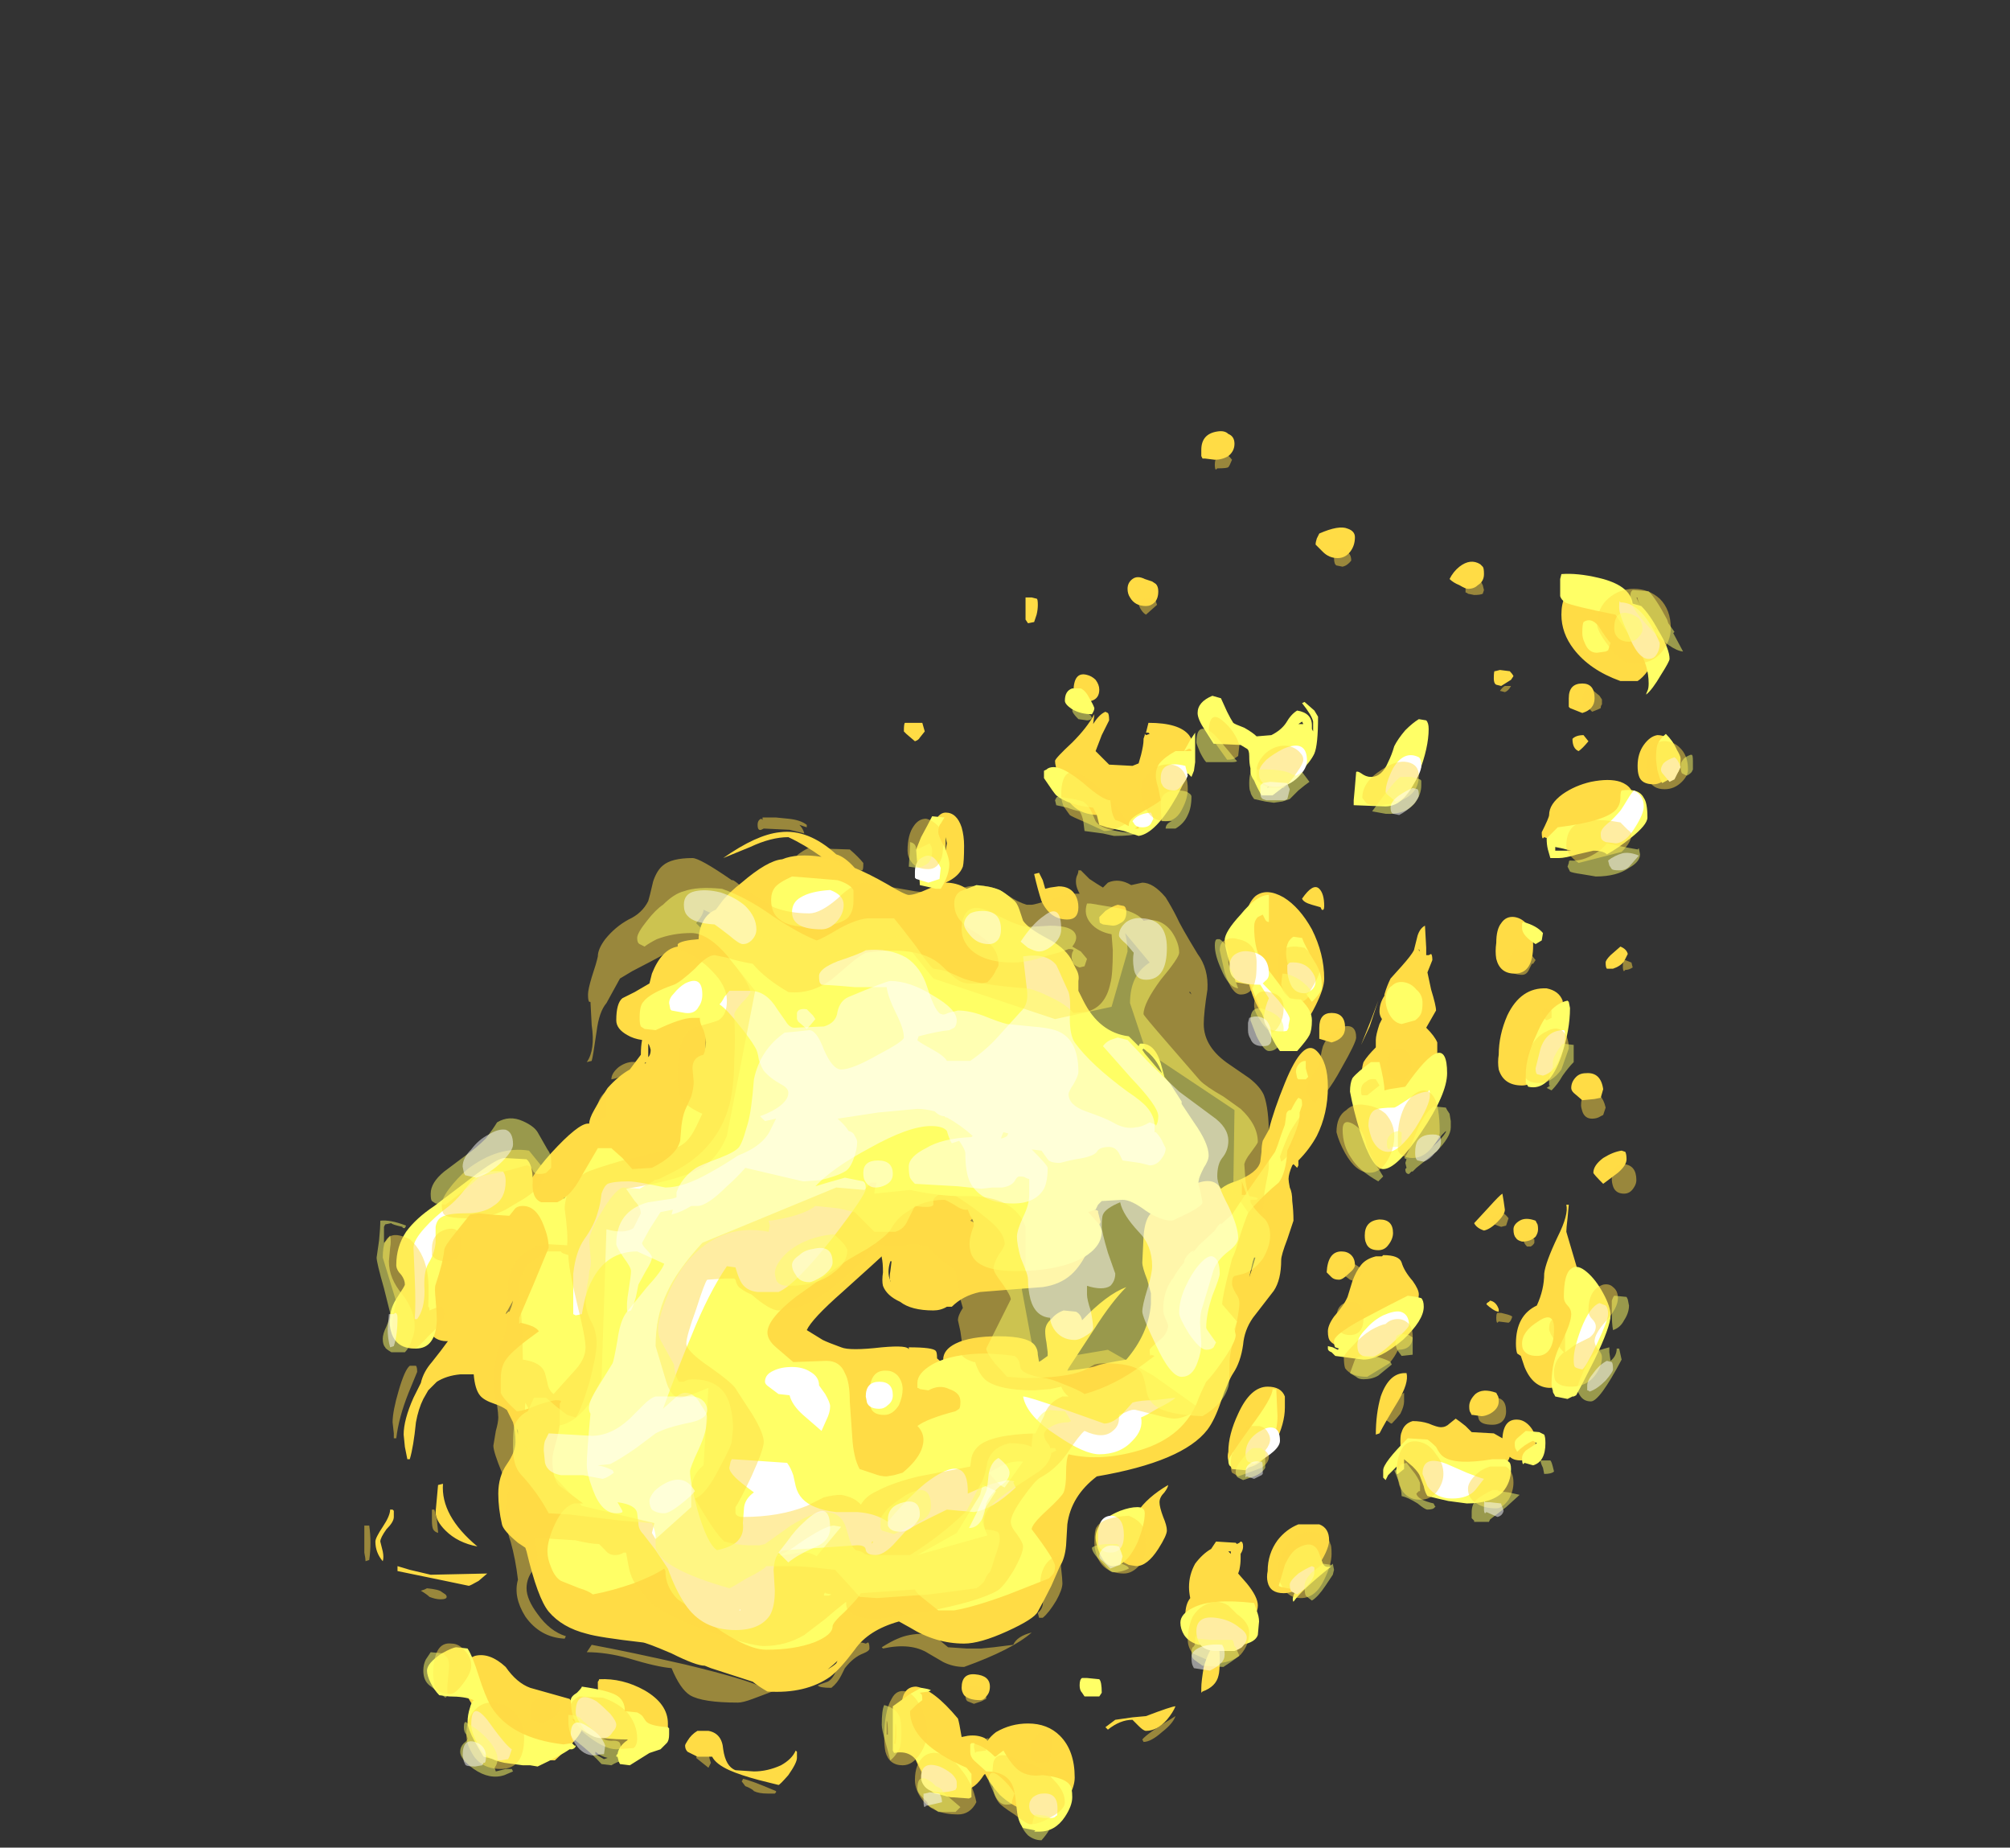 <?xml version="1.0" encoding="UTF-8" standalone="no"?>
<svg xmlns:ffdec="https://www.free-decompiler.com/flash" xmlns:xlink="http://www.w3.org/1999/xlink" ffdec:objectType="frame" height="526.05px" width="572.4px" xmlns="http://www.w3.org/2000/svg">
  <rect width="100%" height="100%" fill="#333333" stroke="none"/>
  <g transform="matrix(1.0, 0.0, 0.0, 1.0, 259.95, 395.85)">
    <use ffdec:characterId="1517" height="56.95" transform="matrix(7.0, 0.0, 0.0, 7.0, -153.05, -273.0)" width="53.1" xlink:href="#shape0"/>
    <use ffdec:characterId="1518" height="56.45" transform="matrix(7.0, 0.0, 0.0, 7.0, -156.2, -267.05)" width="54.05" xlink:href="#shape1"/>
  </g>
  <defs>
    <g id="shape0" transform="matrix(1.0, 0.0, 0.0, 1.0, 28.65, 51.6)">
      <path d="M24.0 -37.65 Q23.7 -37.25 23.35 -37.25 22.85 -37.25 22.75 -37.6 22.7 -37.75 22.7 -38.0 22.7 -38.5 22.95 -38.85 23.2 -39.2 23.5 -39.25 23.8 -39.25 24.05 -39.05 24.3 -38.75 24.3 -38.25 L24.0 -37.65 M16.4 -46.1 Q16.45 -46.05 16.45 -45.8 16.45 -45.5 16.2 -45.35 16.05 -45.2 15.8 -45.2 15.7 -45.2 15.45 -45.35 15.2 -45.45 15.05 -45.6 15.2 -45.9 15.45 -46.1 15.9 -46.45 16.3 -46.2 L16.4 -46.1 M19.6 -44.15 Q19.6 -45.05 20.2 -45.3 L21.55 -45.15 Q22.35 -44.8 22.9 -44.1 23.55 -43.35 23.55 -42.6 23.1 -41.7 22.7 -41.45 L22.0 -41.45 Q20.75 -41.9 20.1 -42.75 19.6 -43.4 19.6 -44.15 M6.05 -50.6 Q5.8 -50.45 5.5 -50.45 L5.1 -50.5 5.0 -50.5 4.95 -50.6 Q4.95 -50.65 4.95 -50.85 4.95 -51.5 5.6 -51.6 5.9 -51.65 6.05 -51.5 6.3 -51.4 6.3 -51.1 6.3 -50.8 6.05 -50.6 M2.05 -44.85 Q1.95 -45.0 1.95 -45.2 1.95 -45.45 2.15 -45.6 2.35 -45.75 2.65 -45.6 L2.95 -45.5 3.1 -45.4 Q3.2 -45.3 3.2 -45.1 3.2 -44.8 3.05 -44.65 2.9 -44.5 2.7 -44.5 2.25 -44.5 2.05 -44.85 M11.0 -46.7 Q10.8 -46.45 10.5 -46.45 10.15 -46.45 9.9 -46.7 L9.6 -47.0 Q9.6 -47.1 9.65 -47.25 L9.75 -47.45 Q10.55 -47.8 10.9 -47.65 11.2 -47.55 11.2 -47.3 11.2 -46.95 11.0 -46.7 M2.95 -39.35 L2.95 -39.35 M0.65 -41.5 Q0.8 -41.3 0.8 -41.1 0.8 -40.75 0.5 -40.65 L-0.1 -40.4 -0.25 -41.0 Q-0.25 -41.85 0.3 -41.7 0.5 -41.65 0.65 -41.5 M0.9 -39.25 L0.65 -38.6 1.2 -38.05 2.15 -38.0 2.4 -38.1 2.5 -38.45 Q2.6 -38.85 2.6 -39.05 L2.6 -39.1 2.65 -39.25 2.65 -39.3 2.7 -39.25 2.85 -39.3 2.8 -39.35 2.7 -39.35 2.8 -39.75 Q4.05 -39.75 4.45 -39.25 4.6 -39.05 4.65 -38.8 L4.6 -38.55 Q4.6 -38.0 3.8 -36.75 2.95 -35.3 2.15 -35.3 L0.8 -36.0 Q0.1 -36.0 -0.3 -36.4 -0.6 -36.7 -0.65 -37.05 L-0.85 -37.6 Q-1.0 -38.0 -1.0 -38.2 -1.0 -38.3 -0.3 -38.95 0.3 -39.55 0.6 -40.1 L0.55 -39.7 Q0.8 -40.1 1.05 -40.2 L1.15 -40.15 Q1.2 -40.1 1.2 -39.85 L0.9 -39.25 M0.2 -38.65 L0.2 -38.65 M1.8 -32.3 Q1.9 -32.25 1.9 -32.05 1.9 -31.7 1.65 -31.6 1.5 -31.5 1.35 -31.5 L0.95 -31.55 0.85 -31.6 Q0.8 -31.6 0.8 -31.85 L1.05 -32.1 Q1.35 -32.3 1.55 -32.35 L1.8 -32.3 M9.45 -32.35 Q9.1 -32.45 9.05 -32.6 9.5 -33.25 9.75 -33.0 9.95 -32.8 9.95 -32.3 9.95 -32.1 9.85 -32.15 L9.8 -32.25 9.45 -32.35 M8.3 -32.65 Q8.95 -32.25 9.45 -31.35 9.95 -30.35 9.95 -29.35 9.95 -28.95 9.6 -28.25 9.15 -27.3 8.55 -27.3 7.4 -27.3 6.9 -29.1 6.65 -29.95 6.65 -30.85 6.65 -32.25 7.15 -32.7 7.6 -33.05 8.3 -32.65 M20.7 -39.0 Q20.45 -38.7 20.3 -38.6 20.05 -38.7 20.05 -39.1 20.2 -39.25 20.5 -39.25 L20.7 -39.0 M20.45 -40.15 L19.95 -40.35 19.9 -40.4 Q19.9 -40.55 19.9 -40.75 19.9 -41.35 20.45 -41.35 20.95 -41.35 20.95 -40.75 20.95 -40.3 20.45 -40.15 M17.55 -41.5 L17.15 -41.25 16.95 -41.3 Q16.85 -41.35 16.85 -41.55 16.85 -41.9 16.9 -41.85 L17.1 -41.9 17.5 -41.85 Q17.6 -41.75 17.65 -41.65 L17.55 -41.5 M19.65 -36.85 Q20.15 -37.2 20.8 -37.35 21.55 -37.5 22.0 -37.35 22.55 -37.15 22.55 -36.6 L21.3 -35.25 Q20.35 -34.75 20.0 -34.75 L19.45 -34.9 18.9 -35.1 18.85 -35.05 Q18.8 -35.05 18.8 -35.3 19.1 -35.9 19.1 -36.0 19.1 -36.45 19.65 -36.85 M14.05 -31.5 L14.1 -30.6 14.1 -30.3 14.2 -30.3 14.3 -30.35 Q14.35 -30.3 14.35 -30.1 L14.15 -29.6 14.3 -28.9 Q14.5 -28.25 14.5 -28.05 L14.1 -27.35 Q14.45 -27.0 14.55 -26.75 14.55 -26.65 14.55 -26.35 L14.55 -25.9 14.2 -24.9 Q13.65 -23.75 12.35 -23.75 11.65 -23.75 11.45 -24.35 L11.45 -25.0 Q11.45 -25.65 11.55 -25.95 11.7 -26.2 12.05 -26.55 L12.05 -26.85 Q12.05 -27.05 12.2 -27.5 L12.3 -27.7 Q12.2 -27.85 12.2 -28.0 12.2 -28.35 12.4 -28.65 L12.4 -28.7 Q12.5 -29.05 12.65 -29.35 L13.1 -29.85 Q13.5 -30.3 13.6 -30.5 L13.75 -31.1 Q13.85 -31.4 14.05 -31.5 M13.8 -30.5 L13.85 -30.45 13.8 -30.55 13.8 -30.5 M13.85 -30.35 L13.85 -30.35 M17.15 -31.6 Q17.35 -31.9 17.7 -31.85 18.0 -31.8 18.2 -31.55 18.45 -31.2 18.45 -30.7 18.45 -29.55 17.7 -29.55 17.1 -29.55 16.95 -30.15 16.9 -30.45 16.95 -30.8 16.95 -31.35 17.15 -31.6 M19.65 -28.45 L19.7 -27.85 Q19.7 -27.3 19.25 -26.3 18.7 -25.0 18.0 -25.0 17.25 -25.0 17.05 -25.65 17.0 -25.95 17.05 -26.25 17.05 -27.05 17.4 -27.85 17.95 -29.0 19.0 -28.95 19.5 -28.85 19.65 -28.45 M22.0 -30.65 Q22.25 -30.55 22.3 -30.35 L22.15 -30.05 Q22.0 -29.85 21.7 -29.75 L21.45 -29.75 Q21.4 -29.8 21.4 -30.0 21.4 -30.1 21.6 -30.3 L22.0 -30.65 M21.3 -24.85 L21.2 -24.5 20.95 -24.45 20.45 -24.4 20.1 -24.7 Q20.0 -24.8 20.0 -24.9 20.0 -25.15 20.2 -25.35 20.35 -25.5 20.6 -25.5 21.2 -25.55 21.3 -24.85 M22.2 -22.3 Q22.25 -22.2 22.25 -22.0 22.25 -21.75 21.9 -21.45 L21.3 -21.0 Q20.9 -21.4 20.9 -21.45 20.9 -21.75 21.3 -22.05 21.7 -22.3 22.05 -22.35 L22.2 -22.3 M16.05 -19.4 L16.65 -20.05 Q17.1 -20.55 17.2 -20.6 L17.25 -20.3 17.3 -19.95 Q17.3 -19.75 17.0 -19.45 16.7 -19.15 16.45 -19.1 16.15 -19.2 16.05 -19.4 M12.3 -18.05 L12.35 -18.1 Q13.0 -18.1 13.1 -17.8 13.2 -17.45 13.55 -17.05 13.8 -16.7 13.8 -16.5 13.8 -15.9 12.45 -15.1 11.3 -14.35 11.05 -14.35 10.4 -14.35 10.2 -14.6 10.1 -14.7 10.1 -15.0 10.1 -15.25 10.35 -15.6 10.75 -16.05 10.9 -16.4 L11.1 -17.05 Q11.25 -17.45 11.45 -17.7 11.65 -17.95 12.05 -18.05 L12.3 -18.05 M11.6 -18.9 Q11.6 -19.5 12.2 -19.55 12.75 -19.55 12.75 -19.0 12.75 -18.75 12.55 -18.5 12.4 -18.3 12.15 -18.3 11.75 -18.3 11.65 -18.6 11.6 -18.7 11.6 -18.9 M17.05 -15.9 L17.05 -15.8 Q16.95 -15.8 16.8 -15.9 16.65 -16.0 16.55 -16.1 16.55 -16.15 16.65 -16.2 L16.7 -16.25 Q16.95 -16.2 17.05 -15.9 M19.85 -19.6 Q19.8 -19.2 19.8 -19.05 L20.45 -16.85 19.5 -12.75 19.15 -12.7 Q18.45 -12.7 18.1 -13.55 L17.95 -14.0 17.8 -14.1 Q17.75 -14.25 17.75 -14.5 17.75 -15.65 18.6 -16.05 18.9 -16.7 18.9 -17.35 18.95 -17.8 19.45 -18.85 19.9 -19.75 19.8 -20.15 L19.9 -20.15 19.85 -19.6 M18.55 -19.5 L18.6 -19.4 Q18.65 -19.35 18.65 -19.15 18.65 -19.0 18.55 -18.85 18.35 -18.65 18.0 -18.65 17.8 -18.7 17.75 -18.8 17.65 -18.9 17.65 -19.15 17.65 -19.35 17.9 -19.5 18.15 -19.65 18.55 -19.5 M19.0 -16.15 L19.0 -16.15 M10.25 -27.95 Q10.8 -27.95 10.8 -27.35 10.8 -26.9 10.25 -26.75 L9.75 -26.9 9.75 -27.0 Q9.75 -27.1 9.75 -27.35 9.75 -27.95 10.25 -27.95 M10.1 -24.95 Q10.1 -23.85 9.65 -22.95 9.35 -22.4 8.9 -21.95 L8.9 -21.75 8.85 -21.65 8.7 -21.8 8.65 -21.75 Q8.5 -21.4 8.5 -21.2 8.5 -21.1 8.55 -20.85 8.65 -20.65 8.65 -20.3 8.7 -19.9 8.7 -19.5 L8.45 -18.75 Q8.2 -18.1 8.2 -17.9 8.2 -17.1 7.9 -16.65 L7.05 -15.55 Q6.7 -15.05 6.65 -14.45 6.55 -13.75 6.25 -13.3 6.05 -13.0 5.75 -12.15 5.5 -11.4 5.2 -11.0 4.2 -9.7 0.7 -9.1 -0.35 -8.3 -0.5 -7.15 L-0.55 -6.3 Q-0.6 -5.75 -0.8 -5.45 L-1.15 -4.65 Q-1.45 -4.05 -1.7 -3.6 -1.85 -3.3 -2.95 -2.8 -4.05 -2.3 -4.7 -2.3 -5.85 -2.3 -6.9 -2.95 L-7.35 -3.2 Q-8.6 -2.85 -9.15 -2.05 -9.75 -1.25 -10.15 -0.95 -11.15 -0.25 -12.7 -0.35 -13.05 -0.55 -13.3 -0.75 L-15.0 -1.3 -15.25 -1.4 Q-15.6 -1.4 -16.6 -1.9 -17.65 -2.35 -17.8 -2.35 -19.55 -2.55 -20.05 -2.7 -21.05 -2.95 -21.6 -3.6 -22.05 -4.15 -22.5 -6.05 L-22.55 -6.2 -22.85 -6.4 Q-23.45 -6.9 -23.5 -7.15 -23.65 -7.8 -23.65 -8.4 -23.65 -9.1 -23.3 -9.6 -22.95 -10.1 -22.95 -10.5 -22.95 -10.95 -23.05 -11.3 L-23.3 -11.8 Q-23.5 -11.95 -23.8 -12.05 -24.25 -12.2 -24.4 -12.4 -24.6 -12.65 -24.65 -13.25 L-25.2 -13.25 Q-25.75 -13.2 -26.15 -12.95 L-26.5 -12.6 -26.7 -12.25 Q-26.9 -11.85 -27.0 -11.3 -27.1 -10.3 -27.25 -9.8 L-27.35 -9.8 -27.45 -10.3 -27.5 -10.8 Q-27.5 -11.4 -27.1 -12.3 L-26.8 -12.9 Q-26.7 -13.35 -26.35 -13.75 -25.95 -14.25 -25.7 -14.6 L-25.75 -14.6 Q-26.25 -14.6 -26.5 -15.05 L-26.6 -15.55 -25.9 -18.35 Q-24.9 -20.5 -23.25 -20.5 L-22.65 -20.4 Q-22.45 -21.2 -21.5 -22.25 -20.4 -23.45 -20.0 -23.45 L-19.95 -23.45 Q-19.95 -23.65 -19.75 -24.0 -19.5 -24.45 -19.2 -24.9 -18.75 -25.4 -18.3 -25.65 L-17.85 -26.25 Q-17.85 -26.6 -17.8 -26.85 -18.15 -26.9 -18.4 -27.05 -18.85 -27.3 -18.85 -27.65 -18.85 -28.35 -18.6 -28.55 L-18.1 -28.8 -17.5 -29.15 -17.4 -29.55 Q-17.0 -30.55 -16.35 -30.65 L-16.35 -30.75 Q-16.2 -30.9 -15.5 -30.95 -15.5 -31.2 -15.4 -31.5 -15.2 -32.0 -14.8 -32.15 L-14.5 -32.55 Q-14.2 -32.9 -13.75 -33.25 -12.7 -34.15 -12.1 -34.2 -11.5 -34.45 -10.5 -34.3 -11.2 -34.8 -11.85 -35.1 -12.55 -35.1 -13.4 -34.7 L-14.5 -34.25 Q-13.15 -35.2 -12.2 -35.3 -11.05 -35.45 -9.9 -34.4 -9.55 -34.3 -9.15 -33.85 -8.55 -33.6 -7.85 -33.2 -7.1 -32.75 -6.95 -32.75 -6.7 -32.75 -6.15 -33.0 L-5.55 -33.25 Q-6.0 -33.85 -6.1 -34.1 -6.2 -34.35 -6.2 -34.8 L-5.95 -35.6 Q-5.75 -36.1 -5.45 -36.1 -5.0 -36.1 -4.8 -35.5 -4.7 -35.15 -4.7 -34.75 -4.7 -34.1 -4.75 -33.9 -4.9 -33.5 -5.45 -33.25 -4.6 -33.25 -4.05 -32.45 L-2.05 -30.4 Q-2.05 -30.05 -3.15 -29.45 -4.25 -28.9 -5.3 -28.75 L-8.35 -29.8 -9.65 -28.85 Q-10.6 -28.45 -12.55 -28.45 -12.85 -28.65 -13.4 -29.2 L-15.1 -28.75 -15.4 -23.6 Q-16.1 -20.6 -16.9 -20.6 -17.45 -20.6 -17.6 -21.05 L-17.75 -21.6 -19.15 -20.75 Q-20.0 -20.25 -20.25 -20.15 L-20.7 -20.15 Q-20.85 -20.3 -20.95 -20.45 -21.15 -20.15 -21.65 -19.85 L-21.5 -17.6 -20.6 -10.35 Q-20.15 -9.55 -19.75 -8.6 L-19.4 -8.05 -18.95 -7.45 -18.25 -6.95 -17.55 -6.95 -16.35 -5.55 Q-16.35 -5.35 -16.5 -4.75 L-16.45 -4.7 -14.15 -2.9 -13.8 -2.75 -10.05 -3.45 Q-8.95 -4.45 -8.45 -4.7 L-6.45 -4.7 -0.7 -10.35 0.4 -10.35 1.95 -10.4 2.7 -10.85 5.05 -13.25 5.6 -14.7 5.7 -16.75 5.8 -19.15 4.5 -17.5 4.0 -16.3 4.05 -15.95 4.05 -15.75 4.1 -15.4 2.75 -12.4 -0.15 -12.3 -4.75 -12.65 Q-4.75 -11.35 -5.7 -10.65 L-6.6 -9.6 Q-7.0 -9.1 -8.3 -8.85 L-8.95 -9.35 -9.8 -11.0 -10.2 -12.35 -10.55 -12.25 -12.75 -12.95 -13.1 -12.95 -12.95 -14.25 Q-12.95 -14.9 -12.3 -16.05 -11.65 -17.15 -11.05 -17.65 L-10.1 -18.5 -6.35 -20.7 -4.3 -20.0 Q-4.25 -19.65 -4.45 -19.5 -4.1 -19.35 -4.05 -19.1 L0.45 -19.95 Q0.8 -19.95 0.75 -19.85 L0.85 -19.45 0.4 -18.4 Q0.05 -17.65 -0.35 -17.3 -0.8 -16.9 -1.5 -16.8 L-2.8 -16.7 -4.05 -16.6 Q-4.75 -16.45 -5.2 -16.0 L-5.4 -16.0 Q-5.65 -15.85 -5.95 -15.85 -6.85 -15.85 -7.3 -16.2 -7.85 -16.45 -8.0 -16.85 -8.05 -17.05 -8.0 -17.4 -8.0 -17.8 -8.05 -18.0 L-8.05 -18.05 Q-8.15 -17.95 -9.65 -16.6 -10.9 -15.5 -11.1 -15.05 L-10.45 -14.65 Q-10.25 -14.55 -9.7 -14.35 -9.35 -14.2 -8.05 -14.35 -6.95 -14.45 -6.95 -14.25 L-6.95 -14.35 Q-5.95 -14.35 -5.85 -14.2 -5.8 -14.15 -5.8 -13.9 -5.55 -13.7 -5.5 -13.5 L-5.45 -13.5 -5.55 -13.85 Q-5.55 -14.25 -5.05 -14.5 -4.45 -14.8 -3.3 -14.8 -2.05 -14.8 -1.8 -14.4 -1.7 -14.25 -1.7 -14.05 L-1.65 -13.75 -1.3 -14.0 -1.3 -14.15 -1.35 -14.55 Q-1.4 -14.8 -1.4 -15.0 -1.4 -15.3 -1.15 -15.5 -0.95 -15.75 -0.65 -15.85 L-0.15 -15.8 Q0.05 -15.7 0.1 -15.45 1.1 -16.5 1.9 -16.8 1.3 -16.2 0.6 -15.1 L-0.45 -13.5 -0.5 -13.4 Q0.45 -13.5 0.7 -13.6 0.95 -13.7 1.9 -13.85 2.8 -14.9 2.9 -16.1 L2.9 -16.3 Q2.9 -16.4 2.9 -16.55 L2.75 -17.1 Q2.55 -17.6 2.55 -17.8 L2.6 -18.85 Q2.65 -19.6 2.95 -19.85 L4.4 -20.85 Q5.4 -21.4 5.75 -20.8 6.0 -21.0 6.35 -21.1 7.25 -21.45 7.35 -21.9 L7.4 -22.3 Q7.4 -22.55 7.45 -22.75 L7.7 -23.2 Q7.9 -24.0 8.35 -25.1 9.1 -26.95 9.65 -26.4 10.1 -25.95 10.1 -24.95 M11.05 -18.1 Q11.2 -17.95 11.2 -17.7 11.2 -17.55 10.95 -17.35 10.7 -17.1 10.55 -17.1 10.35 -17.1 10.25 -17.2 L10.05 -17.4 Q10.1 -18.25 10.65 -18.25 10.9 -18.25 11.05 -18.1 M7.1 -18.0 L7.05 -17.85 6.9 -17.2 7.0 -17.5 7.15 -18.0 7.1 -18.0 M8.35 -11.9 Q8.35 -11.25 7.95 -10.45 7.4 -9.45 6.7 -9.45 6.15 -9.45 6.05 -9.75 6.0 -9.9 6.05 -10.1 6.05 -10.8 6.45 -11.65 6.95 -12.75 7.65 -12.75 8.2 -12.75 8.35 -12.35 8.35 -12.3 8.35 -11.9 M9.75 -7.15 Q10.15 -7.0 10.15 -6.5 10.15 -6.1 9.6 -5.3 9.0 -4.35 8.3 -4.35 7.75 -4.35 7.65 -4.8 7.6 -5.0 7.65 -5.25 7.65 -5.95 8.05 -6.5 8.4 -6.95 8.9 -7.15 L9.75 -7.15 M3.4 -7.45 Q3.55 -7.1 3.55 -6.9 3.55 -6.7 3.2 -6.15 2.75 -5.45 2.3 -5.45 L2.0 -5.5 1.8 -5.6 1.8 -6.25 2.35 -7.65 Q2.75 -8.25 3.6 -8.75 3.6 -8.65 3.45 -8.45 3.25 -8.25 3.25 -8.05 3.25 -7.85 3.4 -7.45 M5.35 -6.15 L5.55 -6.45 6.35 -6.4 6.4 -6.35 6.5 -6.4 6.55 -6.45 Q6.65 -6.45 6.65 -6.25 6.65 -6.1 6.55 -5.95 L6.55 -5.75 Q6.55 -5.55 6.5 -5.3 L6.45 -5.15 6.8 -4.75 Q7.25 -4.2 7.25 -3.85 7.25 -3.45 6.75 -3.0 6.35 -2.65 5.7 -2.3 L5.65 -2.3 Q5.7 -2.05 5.7 -1.7 5.7 -1.15 5.65 -1.0 5.55 -0.55 5.0 -0.35 L4.95 -0.3 4.95 -0.5 Q4.95 -0.75 5.05 -1.35 5.25 -2.05 5.55 -2.35 4.65 -2.65 4.45 -2.85 L4.3 -3.45 Q4.3 -3.9 4.5 -4.15 4.45 -4.4 4.45 -4.6 4.45 -5.1 4.7 -5.55 5.0 -5.95 5.35 -6.15 M6.15 -5.95 L6.15 -6.05 6.05 -6.05 6.15 -5.95 M18.35 -11.1 Q18.55 -10.85 18.55 -10.55 18.55 -10.2 18.45 -10.05 18.35 -9.75 17.95 -9.75 17.65 -9.75 17.5 -9.9 17.4 -9.55 16.9 -9.35 L16.05 -9.15 Q15.7 -9.15 15.35 -9.3 14.9 -9.45 14.7 -9.7 L13.55 -9.75 13.1 -10.05 Q13.05 -10.2 13.05 -10.55 13.05 -10.8 13.1 -10.9 13.2 -11.25 13.55 -11.35 13.9 -11.35 14.2 -11.25 14.55 -11.1 14.7 -11.1 14.9 -11.1 15.05 -11.25 L15.3 -11.45 Q15.45 -11.35 15.7 -11.15 L15.95 -10.9 16.85 -10.85 17.2 -10.65 Q17.25 -11.5 17.9 -11.4 18.15 -11.35 18.35 -11.1 M16.95 -12.5 L17.0 -12.4 Q17.05 -12.35 17.05 -12.15 17.05 -11.85 16.7 -11.65 16.5 -11.55 16.35 -11.55 L16.0 -11.6 15.95 -11.6 15.9 -11.7 Q15.85 -11.75 15.85 -11.95 15.85 -12.2 16.1 -12.45 16.4 -12.7 16.95 -12.5 M12.95 -12.15 Q12.4 -11.25 12.2 -10.85 L12.05 -10.8 Q12.05 -11.65 12.25 -12.35 12.6 -13.35 13.3 -13.3 13.4 -12.9 12.95 -12.15 M11.45 -26.65 L11.85 -27.65 12.15 -28.45 Q12.0 -28.0 11.8 -27.4 L11.45 -26.65 M3.55 0.8 Q3.15 1.25 2.7 1.25 2.6 1.25 2.4 1.05 L2.15 0.8 Q1.65 0.8 1.15 1.2 L1.05 1.1 1.45 0.8 2.15 0.7 2.7 0.65 Q3.75 0.25 3.9 0.25 3.8 0.5 3.55 0.8 M-1.75 -44.8 Q-1.7 -44.8 -1.7 -44.55 -1.7 -44.35 -1.75 -44.15 L-1.85 -43.85 -2.1 -43.8 -2.2 -43.95 -2.2 -44.85 -1.95 -44.85 -1.75 -44.8 M-6.3 -39.4 L-6.5 -39.15 Q-6.55 -39.05 -6.7 -39.0 L-7.05 -39.3 -7.15 -39.4 Q-7.15 -39.75 -7.1 -39.75 L-6.4 -39.75 -6.3 -39.4 M-8.2 -31.15 L-8.2 -31.15 M-1.85 -33.6 L-1.65 -33.65 -1.5 -33.35 -1.4 -33.0 -1.2 -33.05 -0.85 -33.1 Q-0.35 -33.1 -0.15 -32.7 -0.05 -32.5 -0.05 -32.25 -0.05 -31.75 -0.5 -31.75 -1.2 -31.75 -1.55 -32.5 -1.7 -32.95 -1.85 -33.6 M-5.4 -34.85 L-5.45 -35.1 -5.45 -34.55 -5.4 -34.85 M-23.2 -15.8 Q-23.1 -16.0 -23.05 -16.25 L-23.3 -15.8 -23.35 -15.7 -23.25 -15.8 -23.2 -15.8 M-26.15 -8.2 L-26.1 -8.75 -25.9 -8.8 Q-26.0 -7.5 -24.5 -6.25 -25.3 -6.4 -25.8 -6.9 -26.2 -7.3 -26.2 -7.65 L-26.15 -8.2 M-27.95 -7.75 L-27.9 -7.7 -27.9 -7.45 Q-27.9 -7.25 -28.2 -6.95 -28.45 -6.6 -28.45 -6.45 L-28.35 -6.05 Q-28.3 -5.8 -28.35 -5.65 -28.65 -6.0 -28.65 -6.45 -28.65 -6.6 -28.35 -7.05 -28.05 -7.5 -28.05 -7.75 L-27.95 -7.75 M-24.45 -4.85 Q-24.8 -4.65 -24.85 -4.65 L-26.05 -4.9 -27.75 -5.25 -27.75 -5.45 -27.25 -5.3 -26.4 -5.1 -24.1 -5.15 -24.45 -4.85 M-24.6 -1.8 Q-24.0 -1.95 -23.35 -1.35 -22.9 -0.7 -22.35 -0.5 L-20.75 -0.05 Q-20.6 0.1 -20.4 0.5 -20.25 0.95 -20.25 1.15 -20.25 1.45 -21.35 2.45 -22.75 2.45 -24.0 1.05 -25.15 -0.15 -25.15 -1.05 -25.15 -1.6 -24.6 -1.8 M-7.7 -17.85 Q-7.85 -17.4 -7.7 -17.05 L-7.7 -17.0 Q-7.75 -17.2 -7.7 -17.45 L-7.65 -17.85 -7.7 -17.85 M-17.45 -26.45 Q-17.5 -26.65 -17.55 -26.7 L-17.55 -26.15 Q-17.45 -26.25 -17.45 -26.45 M-17.7 -25.9 L-17.65 -25.9 -17.65 -25.95 -17.7 -25.9 M-22.85 -10.95 L-22.9 -11.05 -22.85 -10.8 -22.85 -10.95 M-17.7 -0.4 Q-16.75 0.15 -16.75 0.95 -16.75 1.3 -16.75 1.4 L-17.85 1.95 Q-18.55 1.65 -19.1 0.8 -19.6 0.0 -19.6 -0.55 L-19.6 -0.75 Q-19.55 -0.8 -19.55 -0.85 -18.6 -0.9 -17.7 -0.4 M-9.45 -2.75 L-9.45 -2.75 M-9.85 -1.6 Q-10.0 -1.45 -10.25 -1.25 -10.0 -1.4 -9.9 -1.5 L-9.85 -1.6 M-3.65 -0.55 Q-3.65 -0.3 -3.8 -0.15 -3.9 0.0 -4.05 0.0 -4.5 0.0 -4.7 -0.2 -4.8 -0.35 -4.8 -0.5 -4.8 -1.1 -4.25 -1.05 -3.65 -1.0 -3.65 -0.55 M-0.2 3.15 Q-0.2 3.5 -0.45 3.95 -0.8 4.6 -1.45 4.6 -2.45 4.6 -3.25 3.85 -3.65 3.4 -3.85 3.0 L-3.9 3.05 Q-4.25 3.6 -4.65 3.65 L-5.15 3.95 Q-6.1 3.95 -6.8 2.1 L-7.25 0.35 Q-7.25 -0.55 -6.65 -0.55 -5.95 -0.45 -4.95 0.75 -4.9 0.9 -4.8 1.5 L-4.55 1.45 Q-4.15 1.4 -3.85 1.55 L-3.75 1.65 Q-3.6 1.45 -3.4 1.3 -2.8 0.95 -2.1 0.95 -1.3 0.95 -0.8 1.45 -0.2 2.05 -0.2 3.15 M-11.5 2.1 L-11.5 2.35 Q-11.5 2.55 -11.85 3.05 -12.2 3.45 -12.25 3.45 L-13.05 3.25 Q-13.8 3.05 -14.25 2.85 -14.8 2.6 -14.95 2.3 L-15.55 2.3 -15.95 2.1 Q-16.05 2.0 -16.05 1.85 -16.05 1.8 -15.95 1.65 -15.8 1.4 -15.55 1.25 L-15.1 1.25 Q-14.55 1.35 -14.5 2.0 -14.4 2.7 -14.0 2.85 L-13.25 2.9 Q-12.7 2.9 -12.15 2.65 -11.7 2.4 -11.55 2.05 L-11.5 2.1" fill="#ffdc45" fill-rule="evenodd" stroke="none"/>
      <path d="M23.65 -41.7 Q23.3 -41.1 23.05 -40.9 23.05 -40.95 23.1 -41.05 23.15 -41.15 23.15 -41.35 23.15 -42.1 22.7 -42.8 L21.8 -44.15 Q20.05 -44.5 19.75 -44.65 19.6 -44.75 19.55 -44.9 L19.55 -45.6 19.6 -45.8 Q20.25 -45.85 21.1 -45.65 22.4 -45.35 22.5 -44.6 L22.85 -44.5 Q23.2 -44.15 23.55 -43.5 24.0 -42.75 24.0 -42.35 24.0 -42.25 23.65 -41.7 M23.7 -37.3 Q23.6 -37.45 23.5 -37.85 23.45 -38.2 23.45 -38.3 23.45 -38.65 23.5 -38.85 23.6 -39.1 23.85 -39.3 24.15 -39.0 24.3 -38.65 24.45 -38.4 24.45 -38.3 24.45 -37.9 24.35 -37.75 24.2 -37.55 23.7 -37.3 M21.5 -42.7 L21.4 -42.65 21.05 -42.6 Q20.7 -42.6 20.55 -43.0 20.45 -43.2 20.45 -43.4 20.45 -43.75 20.5 -43.85 20.8 -44.05 21.1 -43.7 21.45 -43.15 21.6 -43.0 L21.5 -42.7 M9.7 -40.0 Q9.7 -38.85 9.55 -38.5 9.25 -37.85 7.85 -36.8 L7.4 -36.8 Q7.2 -37.15 7.1 -37.4 6.95 -37.6 6.95 -37.8 L6.95 -37.9 Q6.9 -38.1 6.9 -38.4 6.9 -38.65 6.8 -38.7 L6.55 -38.85 5.45 -38.9 5.1 -39.45 Q4.8 -39.9 4.8 -40.15 4.8 -40.6 5.4 -40.85 L5.75 -40.75 6.0 -40.2 Q6.15 -39.9 6.25 -39.75 6.3 -39.7 6.7 -39.55 7.05 -39.35 7.2 -39.2 L7.8 -39.25 Q8.2 -39.45 8.4 -39.75 8.6 -40.1 8.85 -40.25 9.45 -40.15 9.45 -39.65 L9.45 -39.5 9.5 -39.4 9.5 -39.8 Q9.45 -40.05 9.05 -40.55 L9.15 -40.6 9.55 -40.25 9.7 -40.0 M9.1 -39.7 L9.05 -39.8 8.9 -39.7 9.1 -39.7 M7.65 -37.15 L7.65 -37.1 7.7 -37.15 7.65 -37.15 M11.15 -36.6 L11.2 -37.15 11.25 -37.75 Q11.3 -37.8 11.45 -37.7 11.65 -37.55 11.85 -37.55 12.3 -37.55 12.55 -38.15 12.7 -38.45 12.8 -38.8 12.95 -39.1 13.25 -39.45 13.55 -39.75 13.8 -39.9 L14.1 -39.85 Q14.2 -39.75 14.2 -39.5 14.2 -38.75 13.8 -37.7 13.25 -36.35 12.45 -36.35 L11.15 -36.4 11.15 -36.6 M4.7 -39.35 L4.7 -38.15 4.65 -37.8 4.55 -37.55 Q4.5 -37.6 4.4 -37.7 4.25 -37.3 3.95 -36.75 3.1 -35.25 2.4 -35.15 L1.8 -35.35 1.1 -35.5 0.8 -35.6 0.7 -36.0 0.55 -36.3 Q-0.45 -36.4 -0.95 -36.8 -1.05 -36.9 -1.45 -37.5 L-1.45 -37.8 -1.35 -37.85 Q-1.25 -37.95 -1.05 -37.95 -0.65 -37.95 0.15 -37.3 0.95 -36.6 1.25 -36.6 L1.3 -36.2 Q1.35 -35.95 1.45 -35.8 1.65 -35.75 1.9 -35.6 L2.0 -35.55 2.0 -35.6 Q2.0 -35.85 2.5 -36.1 3.2 -36.5 3.3 -36.6 L3.2 -37.1 Q3.1 -37.4 3.1 -37.6 3.1 -37.9 3.25 -38.1 3.45 -38.35 3.9 -38.6 L4.55 -38.6 Q4.55 -38.7 4.45 -38.7 L4.25 -38.6 4.5 -39.05 4.7 -39.35 M0.4 -40.75 Q0.55 -40.5 0.6 -40.35 0.6 -40.25 0.5 -40.1 0.05 -40.1 -0.3 -40.3 -0.6 -40.5 -0.6 -40.65 -0.6 -41.05 -0.3 -41.15 L0.05 -41.15 Q0.25 -41.05 0.4 -40.75 M2.4 -35.55 L2.25 -35.45 2.4 -35.45 2.4 -35.55 M7.7 -32.75 L7.7 -31.65 Q7.6 -31.65 7.55 -31.75 L7.45 -31.95 7.25 -31.85 Q7.1 -31.7 7.1 -31.45 7.1 -30.65 7.35 -30.15 7.45 -30.0 8.55 -28.55 L9.0 -28.5 Q9.25 -28.25 9.35 -28.05 9.45 -27.85 9.45 -27.65 9.45 -27.25 9.35 -27.05 9.25 -26.85 8.85 -26.4 L8.15 -26.4 Q7.8 -26.85 7.45 -27.85 L6.95 -29.1 6.35 -29.2 Q5.9 -30.55 5.9 -30.9 5.9 -31.25 6.55 -31.95 7.2 -32.75 7.7 -32.75 M8.5 -30.85 Q8.6 -31.0 8.7 -31.05 L9.05 -31.0 Q9.15 -30.7 9.55 -30.05 9.85 -29.6 9.85 -29.1 L9.85 -28.9 Q9.75 -28.7 9.45 -28.4 L8.65 -29.5 Q8.4 -29.95 8.4 -30.4 8.4 -30.65 8.5 -30.85 M22.0 -36.7 Q22.0 -36.95 22.05 -37.0 22.75 -37.1 22.95 -36.7 23.1 -36.5 23.1 -35.9 23.1 -35.6 22.4 -35.05 21.9 -34.65 21.45 -34.4 21.3 -34.55 20.9 -34.55 L20.25 -34.4 Q19.75 -34.25 19.5 -34.25 L19.15 -34.25 19.05 -34.6 Q19.0 -34.8 19.0 -35.05 L19.45 -35.5 Q21.45 -35.75 21.85 -36.25 22.0 -36.45 22.0 -36.7 M12.7 -29.05 Q12.9 -29.25 13.2 -29.2 13.5 -29.15 13.7 -28.9 13.95 -28.7 13.95 -28.35 13.95 -28.1 13.9 -27.95 13.85 -27.8 13.65 -27.65 L13.1 -27.5 Q12.75 -27.55 12.55 -28.0 12.45 -28.25 12.45 -28.45 12.45 -28.9 12.7 -29.05 M19.6 -34.65 L19.35 -34.7 19.35 -34.55 20.0 -34.55 19.6 -34.65 M18.85 -31.2 L18.8 -30.9 18.55 -30.75 Q18.0 -31.1 18.0 -31.4 L18.0 -31.6 18.05 -31.65 Q18.6 -31.5 18.85 -31.2 M19.9 -28.4 L19.95 -28.15 Q19.95 -27.25 19.6 -26.2 19.1 -24.75 18.25 -24.95 18.2 -25.05 18.15 -25.1 L18.15 -25.45 Q18.15 -26.15 18.6 -27.1 19.1 -28.3 19.85 -28.45 L19.9 -28.4 M12.2 -25.95 Q12.4 -25.15 12.4 -24.8 L12.6 -24.85 13.25 -24.95 Q14.95 -27.4 14.95 -25.5 14.95 -24.65 13.9 -23.1 12.9 -21.6 12.35 -21.6 11.9 -21.6 11.4 -23.15 11.15 -23.95 11.0 -24.75 11.0 -25.1 11.1 -25.3 11.3 -25.55 11.85 -25.95 L12.2 -25.95 M13.7 -16.4 L13.9 -16.35 Q14.0 -16.25 14.0 -16.0 14.0 -15.45 13.15 -14.65 12.2 -13.85 11.55 -13.85 L11.15 -13.9 10.4 -14.0 10.25 -14.15 Q10.1 -14.2 10.1 -14.3 L10.1 -14.4 10.3 -14.35 10.5 -14.25 10.55 -14.3 10.4 -14.35 Q10.35 -14.4 10.35 -14.6 10.35 -14.9 11.8 -15.65 12.55 -16.05 13.35 -16.45 L13.7 -16.4 M18.65 -15.4 Q19.3 -15.85 19.3 -15.1 19.3 -14.0 18.6 -14.0 18.2 -14.0 18.05 -14.25 18.0 -14.35 18.0 -14.5 18.0 -15.0 18.65 -15.4 M19.85 -16.05 Q19.7 -16.2 19.7 -16.4 19.7 -17.35 20.0 -17.55 20.25 -17.75 20.65 -17.4 21.0 -17.1 21.3 -16.55 21.6 -16.0 21.6 -15.65 21.6 -15.2 20.95 -13.85 20.4 -12.75 20.2 -12.4 L20.1 -12.35 20.05 -12.35 19.85 -12.25 19.35 -12.35 19.3 -12.45 Q19.25 -12.5 19.25 -12.6 19.2 -12.7 19.2 -12.9 19.2 -13.8 19.6 -14.55 20.0 -15.35 20.0 -15.7 20.0 -15.9 19.85 -16.05 M9.2 -25.7 Q9.25 -25.5 9.3 -25.35 L9.2 -25.25 8.9 -25.25 8.85 -25.3 8.8 -25.55 Q8.8 -25.75 8.95 -25.9 9.05 -26.0 9.2 -26.0 L9.2 -25.7 M8.55 -24.0 L8.6 -24.0 Q8.8 -24.4 8.9 -24.5 L9.0 -24.45 Q9.05 -24.45 9.05 -24.2 L8.95 -23.9 8.95 -23.75 Q8.95 -23.4 8.45 -22.35 8.4 -21.45 8.1 -21.05 7.55 -20.6 7.05 -20.05 L6.85 -19.8 Q6.7 -19.45 6.45 -18.65 6.35 -18.25 6.2 -17.95 L6.15 -17.75 Q5.8 -16.4 5.8 -16.1 L6.4 -15.4 6.3 -15.1 6.35 -14.85 Q6.35 -14.55 5.75 -13.7 5.4 -13.2 5.15 -12.95 4.95 -12.55 4.85 -12.3 4.3 -10.7 2.4 -10.15 0.85 -9.7 -0.45 -10.0 -0.55 -9.8 -0.55 -9.25 -0.55 -8.7 -0.65 -8.45 -0.75 -8.25 -1.35 -7.7 -1.95 -7.15 -1.95 -6.95 -1.0 -5.7 -1.0 -5.45 -1.0 -5.2 -1.1 -5.1 L-1.25 -4.95 -2.9 -4.3 Q-4.25 -3.8 -5.1 -3.65 L-5.75 -3.65 -6.25 -4.05 Q-6.65 -4.35 -6.7 -4.5 L-8.9 -4.35 Q-9.0 -4.15 -9.55 -3.6 -10.05 -3.15 -10.05 -3.0 -10.05 -2.65 -10.8 -2.35 -11.6 -2.05 -12.75 -2.05 -13.7 -2.05 -15.6 -3.55 -15.75 -3.7 -16.35 -4.1 -16.85 -4.6 -16.85 -5.25 L-16.9 -5.35 Q-17.35 -5.05 -18.15 -4.75 -19.0 -4.45 -19.8 -4.3 -20.0 -4.45 -20.35 -4.55 L-21.1 -4.85 Q-21.35 -5.0 -21.5 -5.4 -21.65 -5.75 -21.65 -6.05 -21.65 -6.5 -21.35 -7.15 -21.0 -7.9 -20.55 -8.0 L-20.2 -8.0 -21.2 -8.75 Q-21.45 -9.05 -21.45 -9.8 -21.45 -10.0 -21.3 -10.5 -21.15 -11.05 -21.15 -11.25 L-21.15 -12.05 -21.1 -12.15 Q-21.1 -12.2 -21.3 -12.2 -21.45 -12.2 -22.05 -12.0 -22.65 -11.75 -22.9 -11.75 -23.45 -12.25 -23.55 -12.5 L-23.55 -13.05 Q-23.55 -13.6 -23.3 -13.9 -23.05 -14.25 -22.0 -15.0 -22.05 -15.1 -22.25 -15.2 -22.5 -15.3 -22.75 -15.35 L-22.8 -15.3 -22.8 -15.55 -22.2 -16.95 -21.6 -18.4 Q-21.6 -18.8 -21.8 -19.3 -22.1 -20.1 -22.65 -20.1 -22.9 -20.1 -23.0 -19.95 L-23.2 -19.7 -23.95 -19.75 -24.45 -19.8 -24.8 -19.75 -25.4 -19.0 Q-25.85 -18.45 -25.85 -18.3 -25.9 -17.8 -26.2 -16.9 -26.25 -16.8 -26.2 -16.3 -26.15 -15.7 -26.15 -15.45 -26.2 -14.3 -27.0 -14.3 -27.8 -14.3 -28.0 -14.95 -28.1 -15.25 -28.05 -15.55 -28.05 -15.95 -27.75 -16.4 -27.45 -16.85 -27.45 -16.9 -27.45 -17.1 -27.6 -17.3 -27.8 -17.5 -27.8 -17.7 -27.8 -18.45 -27.4 -19.05 -27.0 -19.6 -26.25 -20.1 L-24.8 -21.2 Q-23.7 -22.05 -23.4 -22.05 L-22.5 -22.0 Q-22.25 -21.8 -22.25 -21.1 -22.3 -20.4 -21.9 -20.25 L-21.25 -20.25 Q-20.7 -20.5 -20.3 -21.25 L-19.6 -22.45 -19.05 -22.45 -18.6 -22.05 -18.2 -21.6 -17.4 -21.65 Q-16.4 -22.15 -16.25 -22.75 L-16.2 -23.35 Q-16.15 -23.75 -16.05 -24.0 L-15.8 -24.55 Q-15.7 -24.9 -15.7 -25.15 L-15.75 -25.7 Q-15.75 -26.15 -15.3 -26.25 L-15.25 -26.4 -15.2 -26.75 Q-15.2 -26.95 -15.3 -27.25 -15.45 -27.55 -15.45 -27.7 L-15.45 -27.75 -15.75 -27.75 Q-16.2 -27.75 -17.25 -27.25 L-17.7 -27.3 -17.85 -27.4 Q-17.9 -27.5 -17.9 -27.75 -17.9 -28.25 -17.75 -28.4 -17.5 -28.75 -16.5 -29.1 -16.25 -29.2 -15.65 -29.75 -15.15 -30.3 -14.85 -30.3 L-14.35 -30.2 Q-13.9 -30.05 -13.3 -29.95 -12.8 -29.35 -11.85 -28.8 -10.95 -28.7 -10.1 -29.3 L-9.4 -29.9 Q-9.0 -30.25 -8.7 -30.4 -6.6 -30.7 -5.7 -29.95 L-5.1 -29.4 Q-4.8 -29.15 -4.5 -29.15 L-4.0 -29.15 -3.75 -29.2 Q-3.5 -29.45 -3.4 -29.7 -3.3 -29.85 -3.3 -29.9 -3.3 -30.4 -3.6 -30.7 -3.75 -30.9 -4.2 -31.2 -4.65 -31.45 -4.8 -31.65 -5.1 -31.95 -5.1 -32.4 -5.1 -32.75 -4.85 -32.9 L-4.2 -33.15 Q-3.6 -33.1 -3.25 -32.95 -3.05 -32.85 -2.7 -32.55 -2.55 -32.45 -2.45 -32.15 L-2.3 -31.7 Q-2.1 -31.4 -1.35 -31.0 -0.65 -30.65 -0.35 -30.15 L-0.15 -29.75 Q0.0 -29.5 -0.05 -29.25 L-0.05 -28.85 0.15 -28.45 Q0.8 -27.15 2.0 -27.0 L2.4 -26.6 2.45 -26.7 Q3.05 -26.75 3.3 -25.9 L3.45 -25.35 3.7 -25.05 4.15 -24.35 4.15 -24.25 4.65 -23.5 Q5.25 -22.65 5.25 -22.15 5.25 -21.95 5.05 -21.65 4.85 -21.25 4.85 -21.15 4.8 -21.0 4.9 -20.75 L5.0 -20.25 Q5.0 -20.1 4.4 -19.8 3.8 -19.5 3.75 -19.5 3.3 -19.5 2.7 -19.9 2.1 -20.35 1.75 -20.35 L0.9 -20.3 0.75 -20.15 0.65 -19.95 0.35 -19.85 0.8 -19.35 Q0.9 -19.15 0.9 -19.05 0.9 -18.45 0.15 -18.0 -0.85 -17.45 -2.6 -17.45 -4.3 -17.45 -4.45 -18.3 -4.55 -18.7 -4.3 -19.3 -4.3 -19.5 -4.45 -19.7 L-4.55 -19.95 Q-4.75 -19.9 -5.1 -20.15 -5.45 -20.35 -5.5 -20.35 -6.35 -20.35 -6.95 -19.9 -7.4 -19.65 -7.65 -19.2 -7.8 -18.9 -8.65 -18.35 -9.55 -17.85 -9.65 -17.75 L-11.55 -16.4 Q-12.7 -15.5 -12.7 -14.95 -12.7 -14.65 -12.35 -14.35 L-11.65 -13.75 -10.3 -13.8 Q-9.75 -13.8 -9.55 -13.3 -9.35 -12.95 -9.35 -12.15 L-9.25 -10.7 Q-9.2 -9.85 -8.95 -9.4 L-8.35 -9.2 Q-8.1 -9.1 -7.85 -9.1 L-7.55 -9.15 -7.2 -9.25 Q-6.65 -9.7 -6.45 -10.15 -6.2 -10.75 -6.6 -11.15 -6.2 -11.45 -5.05 -11.75 L-4.9 -11.85 Q-4.85 -11.9 -4.85 -12.15 -4.85 -12.5 -5.3 -12.65 -5.7 -12.85 -6.15 -12.6 L-6.5 -12.65 Q-6.55 -12.7 -6.6 -12.7 L-6.6 -12.9 Q-6.6 -13.3 -6.0 -13.65 -5.2 -14.1 -3.75 -14.1 L-3.05 -14.05 -2.65 -14.0 Q-2.5 -13.9 -2.45 -13.75 L-2.4 -13.5 Q-2.3 -13.25 -1.45 -13.1 -1.25 -13.1 -0.65 -12.85 0.0 -12.6 0.2 -12.45 1.45 -12.8 2.65 -13.7 L3.05 -14.0 2.9 -14.05 2.9 -14.0 Q2.85 -14.0 2.85 -14.25 2.85 -14.3 3.2 -14.6 3.55 -14.85 3.6 -15.2 3.6 -15.3 3.5 -15.5 3.4 -15.7 3.4 -15.9 3.4 -16.6 3.75 -17.1 L3.8 -17.15 Q3.95 -17.45 4.25 -17.8 4.25 -18.0 4.55 -18.25 L4.65 -18.3 4.6 -18.2 4.85 -18.5 5.5 -19.1 Q5.65 -19.35 5.75 -19.4 L5.75 -19.35 6.2 -19.75 6.8 -20.65 7.95 -22.3 8.05 -22.55 8.2 -23.0 8.35 -23.4 8.4 -23.75 Q8.4 -23.95 8.55 -24.0 M3.35 -25.5 Q3.15 -26.1 2.6 -26.5 L2.55 -26.45 2.65 -26.3 3.2 -25.65 3.35 -25.5 M5.7 -17.35 L5.7 -17.35 M8.05 -11.55 Q8.05 -10.95 7.8 -10.5 7.55 -10.05 6.75 -9.35 L6.2 -9.4 6.15 -9.5 Q6.05 -9.55 6.05 -9.75 6.05 -9.85 6.95 -11.1 7.85 -12.3 7.85 -12.65 L8.0 -12.65 8.05 -11.55 M2.35 -7.85 Q2.65 -7.85 2.65 -7.6 2.65 -7.15 2.35 -6.4 1.9 -5.45 1.35 -5.45 1.05 -5.45 0.8 -6.0 0.65 -6.4 0.65 -6.6 0.65 -7.3 1.65 -7.7 2.05 -7.85 2.35 -7.85 M0.3 -0.9 L0.8 -0.85 Q0.9 -0.75 0.9 -0.3 L0.8 -0.15 0.2 -0.15 0.1 -0.3 Q0.0 -0.4 0.0 -0.6 0.0 -0.85 0.1 -0.9 L0.3 -0.9 M4.1 -3.15 Q4.1 -3.5 4.6 -3.75 5.35 -4.15 7.1 -3.95 L7.2 -3.65 Q7.3 -3.4 7.3 -3.2 L7.25 -2.65 Q7.15 -2.35 6.6 -2.25 L4.85 -2.25 Q4.45 -2.35 4.25 -2.65 4.1 -2.9 4.1 -3.15 M9.75 -5.95 L9.9 -5.55 Q10.0 -5.35 10.25 -5.45 9.0 -4.45 8.7 -4.0 8.6 -4.15 8.85 -4.55 L8.7 -4.5 8.45 -4.55 Q8.15 -4.6 8.1 -4.65 L8.35 -5.5 Q8.6 -6.05 8.9 -6.2 9.55 -6.55 9.75 -5.95 M18.15 -10.95 L18.7 -10.9 18.9 -10.8 Q18.95 -10.7 18.95 -10.45 18.95 -9.7 18.45 -9.55 L18.1 -9.65 18.05 -9.6 Q18.0 -9.6 18.0 -9.85 18.0 -10.0 18.15 -10.15 L18.6 -10.45 18.45 -10.55 Q18.1 -10.4 17.8 -10.1 L17.75 -10.2 Q17.7 -10.25 17.7 -10.45 17.7 -10.55 17.8 -10.65 L18.15 -10.95 M17.55 -9.4 Q17.55 -8.85 17.2 -8.45 16.75 -8.0 15.75 -8.0 L15.0 -8.1 Q14.55 -8.2 14.15 -8.3 14.05 -8.45 14.0 -8.7 L13.85 -9.1 Q13.8 -9.25 13.55 -9.5 L13.2 -9.8 13.2 -9.4 12.95 -9.2 Q12.85 -9.15 12.9 -9.5 12.65 -9.25 12.55 -9.15 L12.45 -8.95 12.35 -9.05 Q12.35 -9.1 12.35 -9.35 12.35 -9.65 13.35 -10.65 L14.15 -10.6 Q14.3 -10.5 14.5 -10.3 14.65 -10.0 14.8 -9.9 15.3 -9.55 16.8 -9.8 L17.3 -9.8 Q17.4 -9.75 17.45 -9.7 17.55 -9.65 17.55 -9.4 M-12.4 -33.05 Q-12.25 -33.25 -11.7 -33.5 L-11.05 -33.45 -9.85 -33.35 Q-9.35 -33.2 -9.2 -32.95 -9.2 -32.85 -9.2 -32.5 -9.2 -32.05 -9.45 -31.8 -9.9 -31.45 -11.0 -31.45 -11.85 -31.45 -12.2 -31.75 -12.55 -32.0 -12.55 -32.55 -12.55 -32.85 -12.4 -33.05 M-5.65 -35.65 Q-5.75 -35.55 -5.75 -35.3 -5.75 -35.15 -5.5 -34.7 -5.3 -34.25 -5.3 -34.0 -5.3 -33.55 -5.65 -33.0 L-5.85 -33.0 -6.05 -33.05 -6.5 -33.15 Q-6.5 -33.4 -6.6 -33.9 L-6.65 -34.6 -6.45 -35.1 Q-6.15 -35.65 -6.0 -35.95 L-5.5 -35.9 -5.65 -35.65 M-26.55 -1.2 Q-26.55 -1.5 -25.95 -1.9 -25.5 -2.15 -25.35 -2.15 L-24.9 -2.1 Q-24.7 -1.8 -24.45 -1.0 -24.2 -0.2 -23.95 0.25 -23.15 1.55 -21.0 1.8 L-20.65 1.75 -20.55 1.85 -20.5 1.85 Q-20.5 1.95 -20.65 2.0 L-20.75 2.0 Q-21.1 2.25 -22.05 2.7 L-22.35 2.65 -22.65 2.65 -23.4 2.55 Q-23.85 2.45 -23.85 2.4 L-24.25 2.3 -24.6 1.7 Q-24.9 1.15 -24.9 0.9 -24.9 0.6 -24.8 0.3 -24.75 0.1 -24.65 0.0 -25.0 -0.15 -25.65 -0.15 L-26.05 -0.2 Q-26.25 -0.4 -26.4 -0.7 -26.55 -1.0 -26.55 -1.2 M-20.25 -0.55 Q-19.2 -0.4 -18.85 -0.2 -18.5 0.0 -18.5 0.45 L-18.0 0.5 Q-17.8 0.6 -17.75 0.7 L-17.65 0.85 Q-17.5 1.05 -16.75 1.1 L-16.7 1.15 -16.7 1.4 Q-16.7 1.65 -16.8 1.75 L-17.05 2.0 -17.5 2.15 -18.3 2.65 -18.7 2.6 -18.75 2.5 -18.8 2.3 -18.85 2.3 Q-18.85 2.2 -18.8 2.2 -18.75 1.85 -18.35 1.6 -19.45 1.6 -19.9 1.4 -20.7 1.1 -20.7 0.0 -20.7 -0.15 -20.45 -0.3 -20.25 -0.5 -20.25 -0.55 M-7.4 -13.2 Q-7.2 -12.95 -7.2 -12.65 -7.2 -12.35 -7.35 -12.0 -7.6 -11.6 -7.95 -11.6 -8.4 -11.6 -8.5 -11.9 L-8.55 -12.45 Q-8.55 -13.45 -7.85 -13.4 -7.6 -13.4 -7.4 -13.2 M-6.05 -0.4 L-6.15 -0.35 -6.5 -0.3 -6.45 -0.25 Q-6.4 -0.25 -6.4 0.0 L-6.65 0.2 -6.9 0.45 Q-6.9 1.75 -4.6 2.75 L-4.4 3.0 -4.4 3.95 -4.5 4.0 -5.2 3.95 -5.9 3.8 Q-6.15 3.65 -6.25 3.35 L-6.5 2.7 Q-6.8 2.0 -7.55 2.15 L-7.6 2.05 -7.6 0.25 -6.9 -0.25 -6.45 -0.5 Q-6.1 -0.45 -6.05 -0.4 M-0.4 3.45 Q-0.3 3.55 -0.3 3.95 -0.3 4.3 -0.6 4.75 -1.0 5.35 -1.65 5.35 L-1.85 5.35 -1.8 5.3 -2.3 5.2 Q-2.5 4.95 -2.55 4.5 -2.6 4.0 -2.65 3.75 -2.8 2.9 -3.8 2.9 L-4.3 2.45 Q-4.45 2.3 -4.45 2.1 L-4.45 1.8 -4.4 1.75 -4.3 1.75 -4.2 1.8 Q-3.85 1.9 -3.45 2.3 -3.4 2.3 -3.3 2.2 L-3.1 2.05 Q-2.85 2.5 -2.6 2.75 -2.2 3.15 -1.5 3.05 -0.6 3.15 -0.4 3.45" fill="#ffff66" fill-rule="evenodd" stroke="none"/>
      <path d="M23.45 -42.5 Q23.35 -42.35 23.15 -42.35 22.7 -42.35 22.3 -43.4 21.95 -44.15 21.95 -44.45 21.95 -44.8 22.0 -44.65 22.9 -44.65 23.6 -43.0 23.6 -42.7 23.45 -42.5 M24.45 -37.95 L24.2 -37.45 24.0 -37.35 23.75 -37.65 Q23.65 -37.75 23.65 -37.85 23.65 -37.95 23.75 -38.1 23.9 -38.25 24.2 -38.35 24.35 -38.25 24.45 -37.95 M8.9 -37.55 Q8.5 -37.15 8.0 -37.15 7.5 -37.15 7.35 -37.45 7.3 -37.5 7.3 -37.75 7.3 -37.95 7.6 -38.25 7.9 -38.5 8.3 -38.7 9.25 -39.1 9.25 -38.2 9.25 -37.9 8.9 -37.55 M2.15 -35.75 Q2.35 -36.05 2.9 -36.1 L2.95 -36.0 3.0 -35.85 2.9 -35.65 Q2.8 -35.5 2.55 -35.5 2.35 -35.5 2.25 -35.6 L2.15 -35.75 M3.3 -37.5 Q3.3 -38.25 4.3 -38.0 L4.4 -37.6 Q4.3 -37.35 4.15 -37.2 4.0 -37.0 3.85 -37.0 3.45 -37.0 3.35 -37.25 3.3 -37.3 3.3 -37.5 M6.9 -30.45 Q7.7 -30.35 7.7 -29.55 7.7 -29.35 7.55 -29.25 L7.45 -29.15 Q7.7 -28.9 8.1 -28.45 8.55 -27.85 8.55 -27.7 L8.5 -27.45 8.5 -27.35 8.45 -27.25 Q8.45 -27.2 8.2 -27.2 7.45 -27.2 7.5 -27.85 7.55 -28.2 7.7 -28.55 L7.35 -29.1 7.3 -29.1 Q6.6 -29.1 6.3 -29.35 6.1 -29.5 6.1 -29.85 6.1 -30.2 6.35 -30.35 6.6 -30.5 6.9 -30.45 M8.45 -29.7 L8.45 -29.9 8.55 -30.0 Q9.1 -30.05 9.4 -29.7 9.6 -29.45 9.6 -29.25 9.6 -29.0 9.4 -28.85 9.25 -28.75 9.15 -28.75 8.7 -28.75 8.55 -29.2 8.45 -29.45 8.45 -29.7 M22.95 -36.35 Q22.95 -36.05 22.6 -35.5 22.2 -34.85 21.8 -34.85 L21.4 -34.9 21.3 -34.95 21.25 -35.0 Q21.2 -35.05 21.2 -35.25 21.2 -35.45 21.6 -35.75 22.0 -36.15 22.05 -36.25 22.15 -36.4 22.3 -36.65 22.45 -36.9 22.55 -37.0 22.95 -36.8 22.95 -36.35 M13.85 -38.3 Q13.9 -38.2 13.9 -38.0 13.9 -37.75 13.55 -37.2 13.15 -36.55 12.85 -36.55 L12.5 -36.85 Q12.45 -36.9 12.45 -36.95 12.45 -37.3 12.75 -37.9 13.2 -38.65 13.8 -38.35 L13.85 -38.3 M19.7 -27.25 Q19.75 -27.25 19.75 -27.0 19.75 -26.6 19.55 -26.15 19.35 -25.55 18.85 -25.4 L18.65 -25.45 Q18.55 -25.45 18.55 -25.7 L18.75 -26.5 Q19.0 -27.25 19.7 -27.25 M14.2 -24.8 Q14.25 -24.85 14.25 -24.6 14.25 -24.2 13.65 -23.25 13.0 -22.3 12.55 -22.3 12.15 -22.3 11.9 -22.8 11.8 -23.05 11.75 -23.35 11.75 -23.85 12.0 -24.0 12.2 -24.1 12.8 -24.1 12.85 -24.1 13.3 -24.4 13.8 -24.75 14.2 -24.75 L14.2 -24.8 M12.75 -14.55 Q12.1 -13.95 11.85 -13.95 11.45 -13.95 11.35 -14.15 11.3 -14.25 11.3 -14.45 11.3 -14.75 11.65 -15.1 11.95 -15.45 12.35 -15.65 12.8 -15.85 13.05 -15.8 13.4 -15.7 13.4 -15.25 13.4 -15.15 12.75 -14.55 M21.4 -16.05 Q21.5 -15.95 21.5 -15.7 21.5 -15.45 21.05 -14.5 20.6 -13.55 20.45 -13.45 20.2 -13.5 20.15 -13.55 20.1 -13.6 20.1 -13.85 20.1 -14.3 20.4 -15.1 20.75 -16.0 21.15 -16.15 L21.4 -16.05 M0.7 -22.3 Q0.55 -22.1 -0.15 -22.0 L-0.4 -21.95 -0.8 -21.85 Q-1.2 -21.85 -1.3 -22.0 L-1.55 -22.35 -1.95 -22.4 Q-1.3 -21.75 -1.3 -21.65 -1.3 -21.1 -1.45 -20.8 -1.8 -20.2 -2.7 -20.2 -4.0 -20.2 -4.45 -21.05 -4.65 -21.45 -4.65 -22.25 -4.65 -22.35 -4.8 -22.6 L-4.9 -22.75 -5.2 -22.65 Q-5.3 -22.8 -5.4 -23.15 -5.55 -23.35 -6.05 -23.35 -6.95 -23.35 -8.55 -22.45 -10.05 -21.65 -10.75 -20.9 -10.6 -20.95 -10.25 -21.05 L-9.55 -21.25 -8.8 -21.1 -8.75 -21.05 Q-8.7 -21.0 -8.7 -20.8 -8.7 -20.55 -10.05 -18.8 -11.55 -16.9 -12.25 -16.6 L-13.1 -16.6 Q-13.6 -16.65 -13.8 -17.05 -13.9 -17.25 -14.0 -17.6 L-14.35 -17.65 Q-15.1 -16.55 -15.8 -14.8 -16.25 -13.75 -16.95 -11.85 L-16.5 -12.25 Q-16.25 -12.5 -16.05 -12.5 -15.65 -12.5 -15.4 -12.0 -15.15 -11.65 -15.15 -11.5 -15.15 -10.95 -15.5 -10.2 -15.85 -9.45 -15.85 -9.3 -15.85 -8.9 -15.55 -7.75 -15.15 -6.35 -14.75 -6.1 -14.05 -6.25 -13.85 -6.55 -13.65 -6.8 -13.7 -7.2 L-13.65 -7.85 Q-13.6 -8.2 -13.25 -8.45 -13.8 -8.85 -14.0 -9.05 -14.25 -9.3 -14.25 -9.45 L-14.2 -9.7 -14.15 -9.8 -13.35 -9.75 -11.9 -9.65 Q-11.75 -9.45 -11.65 -9.15 L-11.55 -8.7 Q-11.4 -8.1 -10.75 -7.85 -10.4 -7.7 -9.9 -7.65 L-9.05 -7.65 Q-8.3 -7.6 -7.8 -7.25 L-7.6 -7.5 Q-6.9 -8.3 -6.3 -8.8 -4.5 -10.2 -4.55 -8.4 -4.0 -8.65 -3.55 -8.8 L-2.95 -8.95 -2.65 -8.9 -2.7 -8.85 -2.6 -8.65 Q-3.55 -7.75 -4.3 -7.65 L-5.4 -7.75 Q-6.95 -7.0 -7.1 -6.85 L-7.6 -6.3 Q-8.0 -5.9 -8.3 -5.9 -8.65 -5.9 -8.7 -6.1 -8.7 -6.3 -9.05 -6.3 L-11.95 -6.1 Q-12.4 -6.1 -12.45 -5.3 L-12.4 -4.45 Q-12.4 -3.8 -12.6 -3.45 -13.0 -2.85 -14.0 -2.85 -15.35 -2.85 -16.05 -3.9 -16.45 -4.5 -16.75 -5.35 L-17.25 -6.1 -17.75 -6.75 Q-17.95 -6.95 -17.95 -7.2 L-18.0 -7.6 Q-18.05 -7.95 -18.8 -8.05 L-18.6 -7.7 -18.6 -7.65 Q-18.65 -7.6 -18.85 -7.6 -19.45 -7.6 -19.8 -8.55 -20.05 -9.2 -20.05 -9.6 -20.05 -10.0 -19.9 -11.65 -20.1 -11.95 -19.65 -12.65 L-19.0 -13.7 Q-18.95 -13.8 -18.8 -14.65 -18.7 -15.4 -18.45 -15.75 L-17.6 -16.8 Q-17.0 -17.45 -16.9 -17.75 L-18.0 -18.25 Q-19.25 -18.25 -19.85 -17.05 -20.1 -16.6 -20.25 -15.7 L-20.5 -15.65 -20.6 -15.7 -20.6 -17.35 Q-20.5 -18.25 -20.15 -18.75 -19.75 -19.3 -19.6 -19.85 -19.5 -20.15 -19.45 -20.6 -19.35 -20.9 -19.2 -21.0 -18.95 -21.1 -18.35 -21.1 -18.15 -21.1 -17.6 -21.0 L-16.85 -20.85 Q-16.1 -20.85 -15.05 -21.45 -14.5 -21.75 -13.9 -22.15 -12.85 -22.55 -12.55 -23.25 L-12.35 -23.65 -12.8 -23.55 -13.0 -23.75 Q-12.45 -23.95 -12.15 -24.2 -11.85 -24.45 -11.85 -24.7 -11.85 -24.9 -12.15 -25.05 -12.6 -25.3 -12.85 -25.6 -12.95 -25.75 -13.05 -26.05 -13.1 -26.4 -13.2 -26.55 -13.4 -26.9 -13.85 -27.45 -14.35 -28.1 -14.65 -28.3 -14.55 -28.4 -14.45 -28.6 L-14.25 -28.85 -13.4 -28.85 Q-12.75 -28.85 -12.3 -28.1 L-11.95 -27.6 Q-11.8 -27.35 -11.6 -27.35 L-10.4 -27.4 Q-9.9 -27.55 -9.85 -28.0 -9.75 -28.45 -9.4 -28.6 -7.85 -29.25 -7.7 -29.25 -6.9 -29.25 -5.95 -28.65 -5.0 -28.1 -5.0 -27.65 -5.0 -27.45 -5.1 -27.35 L-5.3 -27.25 Q-5.8 -27.2 -6.55 -27.0 L-6.6 -26.85 Q-6.6 -26.8 -6.05 -26.5 -5.5 -26.2 -5.4 -26.0 L-4.45 -26.0 Q-3.8 -26.45 -3.35 -26.95 L-2.4 -28.0 Q-2.05 -28.3 -2.15 -28.95 L-2.3 -30.25 Q-1.35 -30.4 -0.95 -29.9 -0.85 -29.7 -0.7 -29.35 L-0.45 -28.8 Q-0.35 -28.5 -0.4 -27.75 -0.4 -27.05 -0.2 -26.75 0.45 -25.85 1.95 -24.75 2.55 -24.35 2.75 -24.1 3.05 -23.75 3.05 -23.35 L3.05 -23.1 3.1 -23.1 Q3.3 -22.9 3.4 -22.65 L3.5 -22.45 Q3.5 -22.25 3.35 -22.05 3.15 -21.75 2.85 -21.75 L2.45 -21.85 1.75 -21.95 1.6 -22.25 Q1.45 -22.5 1.2 -22.5 0.8 -22.5 0.7 -22.3 M5.4 -18.05 Q5.7 -17.95 5.7 -17.35 5.7 -17.2 5.4 -16.45 5.15 -15.7 5.15 -15.15 5.15 -15.1 5.3 -14.9 L5.55 -14.55 5.45 -14.35 Q5.35 -14.25 5.15 -14.25 4.9 -14.25 4.45 -14.9 4.05 -15.55 4.05 -15.75 4.05 -16.25 4.3 -16.8 4.55 -17.35 4.85 -17.7 5.2 -18.1 5.4 -18.05 M7.1 -9.6 L6.85 -9.7 Q6.75 -9.8 6.75 -10.0 6.75 -10.65 7.45 -11.0 7.75 -11.15 7.95 -11.05 8.15 -10.95 8.15 -10.55 8.15 -10.15 7.1 -9.6 M1.75 -11.65 L2.15 -12.1 Q2.45 -12.2 3.05 -12.2 L3.9 -12.3 Q3.75 -12.15 3.15 -11.85 2.65 -11.55 2.5 -11.5 2.6 -11.0 2.15 -10.55 1.65 -10.0 0.8 -10.0 0.2 -10.0 -0.9 -10.75 -2.15 -11.55 -2.3 -12.35 -2.1 -12.35 -0.55 -11.8 L1.0 -11.25 Q1.35 -11.25 1.75 -11.65 M1.25 -6.0 Q0.9 -6.0 0.75 -6.3 0.75 -6.4 0.75 -6.7 0.75 -7.45 1.25 -7.5 1.8 -7.5 1.8 -6.7 1.8 -6.0 1.25 -6.0 M4.85 -2.35 Q4.75 -2.55 4.75 -2.8 4.75 -3.55 5.8 -3.3 6.2 -3.2 6.5 -2.95 6.8 -2.75 6.8 -2.55 6.8 -2.35 6.6 -2.15 6.45 -2.05 6.3 -2.0 L5.45 -2.0 Q5.0 -2.05 4.85 -2.35 M9.55 -5.4 L9.55 -5.2 Q9.55 -5.0 9.35 -4.75 9.15 -4.5 8.85 -4.3 L8.65 -4.4 Q8.55 -4.45 8.55 -4.7 8.55 -4.85 8.9 -5.15 9.2 -5.35 9.45 -5.45 L9.55 -5.4 M16.1 -8.55 Q15.8 -8.2 15.15 -8.2 14.5 -8.2 14.15 -8.7 L13.95 -9.2 Q13.95 -10.0 14.95 -9.6 L15.75 -9.25 Q16.25 -9.05 16.45 -9.0 L16.1 -8.55 M-16.5 -28.75 Q-16.3 -29.0 -16.05 -29.15 -15.35 -29.5 -15.35 -28.7 -15.35 -28.4 -15.5 -28.2 -15.65 -27.9 -16.05 -27.95 L-16.6 -28.05 -16.65 -28.1 -16.7 -28.35 Q-16.7 -28.55 -16.5 -28.75 M-6.7 -33.45 L-6.7 -33.7 Q-6.7 -34.15 -6.35 -34.3 -5.95 -34.5 -5.65 -33.85 L-5.7 -33.4 -6.15 -33.25 -6.65 -33.4 -6.7 -33.45 M-9.6 -32.35 Q-9.6 -32.0 -9.85 -31.7 -10.15 -31.35 -10.5 -31.35 -11.7 -31.35 -11.7 -32.05 -11.7 -32.45 -11.35 -32.65 -10.95 -32.9 -10.15 -32.95 -9.6 -32.75 -9.6 -32.35 M-23.4 -21.4 Q-23.35 -21.3 -23.35 -21.1 -23.35 -20.4 -23.85 -20.1 -24.25 -19.8 -25.0 -19.8 -25.7 -19.8 -25.95 -19.65 -26.15 -19.55 -26.2 -19.25 -26.2 -18.85 -26.2 -18.6 -26.25 -18.15 -26.5 -17.75 -26.7 -17.4 -26.65 -16.65 -26.65 -15.9 -26.95 -15.5 L-27.05 -15.5 Q-27.0 -16.1 -27.05 -17.2 L-27.1 -18.4 Q-27.1 -18.7 -26.65 -19.2 -26.25 -19.65 -25.65 -20.1 -25.4 -20.3 -25.15 -20.6 L-24.75 -21.1 Q-24.3 -21.6 -23.45 -21.5 L-23.4 -21.4 M-12.25 -12.45 L-12.65 -12.75 Q-12.8 -12.85 -12.8 -12.95 -12.8 -13.25 -12.45 -13.4 -12.15 -13.55 -11.7 -13.55 -11.25 -13.55 -10.95 -13.35 -10.6 -13.15 -10.6 -12.8 L-10.35 -12.45 Q-10.15 -12.1 -10.15 -11.95 -10.15 -11.7 -10.3 -11.4 L-10.5 -10.95 -11.25 -11.6 Q-11.7 -12.0 -11.8 -12.4 L-12.25 -12.45 M-7.8 -12.0 Q-7.95 -11.85 -8.15 -11.85 -8.55 -11.85 -8.65 -12.1 L-8.7 -12.35 Q-8.7 -12.95 -8.15 -12.95 -7.6 -12.95 -7.6 -12.4 -7.6 -12.15 -7.8 -12.0 M-8.45 -6.35 L-8.4 -6.45 -8.45 -6.45 -8.45 -6.35 M-5.0 3.35 L-5.0 3.55 -5.05 3.65 Q-5.3 3.75 -5.7 3.75 -6.15 3.75 -6.35 3.45 -6.45 3.3 -6.45 3.15 -6.45 2.45 -5.7 2.7 -5.45 2.8 -5.2 3.0 -5.0 3.2 -5.0 3.35 M-0.95 4.7 L-1.0 4.75 Q-1.05 4.8 -1.3 4.8 -2.05 4.8 -2.05 4.3 -2.05 4.1 -1.9 3.95 -1.7 3.8 -1.5 3.8 -0.9 3.75 -0.9 4.4 -0.9 4.75 -0.95 4.7 M-19.0 1.3 Q-19.15 1.55 -19.4 1.55 -19.95 1.55 -20.25 1.05 -20.5 0.7 -20.5 0.5 -20.5 -0.45 -19.65 0.05 -19.4 0.25 -19.1 0.55 -18.85 0.85 -18.85 1.0 -18.85 1.15 -19.0 1.3 M-23.25 2.4 L-23.55 2.45 Q-24.2 2.45 -24.5 1.75 -24.75 1.3 -24.75 1.0 -24.75 0.0 -24.1 0.8 -23.35 1.85 -23.1 2.0 L-23.2 2.3 -23.25 2.4" fill="#ffffff" fill-rule="evenodd" stroke="none"/>
    </g>
    <g id="shape1" transform="matrix(1.0, 0.0, 0.0, 1.0, 29.1, 50.75)">
      <path d="M23.7 -42.65 Q23.3 -42.15 22.55 -42.15 22.05 -42.15 21.5 -42.9 21.05 -43.5 21.05 -43.75 21.05 -44.4 21.5 -44.8 21.95 -45.2 22.55 -45.2 23.15 -45.2 23.6 -44.8 24.05 -44.35 24.05 -43.6 24.05 -43.1 23.7 -42.65 M24.5 -37.35 Q24.2 -37.05 23.8 -37.05 23.3 -37.05 23.15 -37.45 23.05 -37.65 23.05 -37.85 23.05 -38.5 23.35 -38.8 23.55 -39.05 23.9 -39.0 24.25 -38.95 24.5 -38.65 24.75 -38.35 24.75 -37.85 24.75 -37.6 24.5 -37.35 M16.4 -45.35 L16.45 -45.15 16.4 -45.0 Q16.3 -44.95 16.05 -44.95 L15.8 -45.0 Q15.75 -45.0 15.8 -45.0 15.75 -45.05 15.7 -45.05 L15.7 -45.3 Q15.7 -45.5 15.9 -45.55 L16.3 -45.55 16.4 -45.35 M6.2 -50.45 Q6.1 -50.2 6.05 -50.15 6.0 -50.1 5.6 -50.1 L5.55 -50.05 Q5.5 -50.05 5.5 -50.25 5.5 -50.65 5.85 -50.75 6.05 -50.65 6.2 -50.45 M3.1 -44.7 L3.15 -44.55 2.7 -44.15 Q2.6 -44.2 2.5 -44.35 2.4 -44.5 2.4 -44.65 2.45 -44.75 2.6 -44.8 L3.05 -44.85 Q3.05 -44.8 3.1 -44.7 M10.95 -46.65 Q11.05 -46.55 11.05 -46.35 10.9 -46.15 10.7 -46.1 L10.45 -46.15 Q10.35 -46.2 10.35 -46.45 10.35 -46.65 10.45 -46.75 10.5 -46.8 10.7 -46.85 10.85 -46.8 10.95 -46.65 M6.45 -38.4 L6.3 -38.3 Q6.2 -38.25 6.0 -38.25 L5.25 -39.3 Q5.25 -40.3 5.8 -39.85 6.3 -39.45 6.5 -38.85 L6.45 -38.4 M8.55 -38.8 Q8.85 -38.7 9.0 -38.5 9.1 -38.4 9.1 -38.25 9.1 -38.1 8.85 -37.75 8.55 -37.3 8.3 -37.1 L7.7 -37.1 Q7.3 -37.3 7.2 -37.45 L7.2 -37.8 Q7.2 -38.15 7.55 -38.5 8.0 -38.9 8.55 -38.8 M1.95 -35.7 Q1.45 -35.35 1.0 -35.35 L0.35 -35.65 Q-0.35 -35.95 -0.4 -36.0 L-0.65 -36.35 Q-0.75 -36.6 -0.75 -36.8 -0.75 -38.35 0.5 -37.35 0.95 -37.0 1.4 -36.45 1.8 -35.95 1.95 -35.7 M2.8 -37.7 Q3.05 -38.0 3.45 -38.05 3.85 -38.1 4.1 -37.9 4.4 -37.65 4.4 -37.05 4.4 -36.7 4.2 -36.3 3.95 -35.75 3.5 -35.75 2.9 -35.75 2.65 -36.35 2.5 -36.7 2.5 -37.0 2.5 -37.4 2.8 -37.7 M3.95 -31.85 Q4.1 -31.5 4.8 -30.35 5.25 -29.75 5.2 -28.9 5.05 -27.95 5.05 -27.5 5.05 -26.55 6.1 -25.85 L6.9 -25.3 Q7.35 -24.95 7.5 -24.6 7.7 -24.05 7.7 -22.95 L7.7 -21.75 Q7.7 -21.55 7.6 -21.1 7.5 -20.6 7.5 -20.4 7.5 -19.9 7.2 -19.35 L6.25 -20.7 6.3 -24.0 2.7 -26.4 2.05 -28.35 Q2.05 -29.5 2.85 -30.0 L1.85 -31.2 Q1.95 -30.8 1.95 -30.45 L1.3 -28.2 -1.0 -27.7 -5.95 -29.35 -7.35 -31.1 -9.65 -30.3 -12.15 -30.9 Q-12.95 -30.95 -13.5 -31.3 L-15.3 -32.15 Q-15.3 -31.95 -15.6 -31.6 L-14.55 -30.55 -13.2 -28.85 -14.35 -22.95 Q-14.7 -22.1 -15.3 -21.7 -16.2 -21.15 -18.45 -20.8 L-18.1 -20.3 Q-17.85 -20.05 -17.85 -19.8 L-18.15 -19.2 Q-18.5 -18.95 -19.25 -19.15 L-19.45 -13.05 -20.0 -12.0 Q-20.65 -11.15 -21.4 -11.15 L-22.25 -11.55 -22.55 -12.1 -22.65 -10.45 -20.25 -7.9 -17.3 -7.2 -17.4 -6.8 -17.25 -6.55 -15.8 -7.85 -15.8 -8.5 Q-15.8 -9.15 -15.3 -9.55 L-15.1 -12.7 -15.6 -12.5 Q-16.15 -12.3 -16.25 -12.3 -16.6 -12.3 -16.8 -12.9 L-17.25 -14.4 Q-17.25 -15.6 -16.8 -16.55 -16.4 -17.45 -15.35 -18.6 L-9.9 -20.85 -8.75 -20.75 -8.5 -21.05 -8.25 -21.05 Q-8.35 -20.8 -8.35 -20.6 L-6.9 -20.75 Q-5.7 -20.5 -4.85 -20.5 L-4.55 -20.5 Q-2.65 -20.5 -2.2 -19.25 L-2.2 -17.8 Q-2.2 -17.35 -2.35 -16.7 L-1.8 -13.75 1.15 -14.25 3.0 -13.2 4.9 -11.85 Q4.25 -11.45 3.85 -11.45 3.65 -11.45 3.1 -11.6 L2.3 -11.8 Q2.15 -11.85 1.85 -11.7 L1.6 -11.6 1.6 -11.45 Q1.6 -11.15 1.35 -10.95 0.95 -10.6 0.2 -10.95 0.0 -10.8 -0.5 -10.05 -0.95 -9.4 -1.6 -9.05 -1.8 -8.95 -2.3 -8.25 -2.8 -7.55 -2.8 -7.25 -2.8 -7.05 -2.55 -6.75 -2.3 -6.4 -2.3 -6.25 -2.3 -5.95 -2.7 -5.25 -3.1 -4.6 -3.35 -4.45 -4.15 -4.0 -6.25 -3.6 L-8.2 -3.3 Q-9.2 -3.3 -9.45 -3.7 -9.5 -3.8 -9.5 -4.0 -9.95 -3.65 -10.35 -3.3 L-11.2 -2.65 Q-11.95 -2.2 -12.85 -2.2 -13.35 -2.2 -15.1 -2.8 -17.1 -3.5 -17.6 -4.15 L-18.15 -4.85 Q-18.3 -5.15 -18.35 -5.45 L-18.45 -6.0 -18.55 -6.0 Q-18.7 -5.9 -18.9 -5.9 -19.15 -5.9 -19.3 -6.1 L-19.55 -6.35 Q-19.9 -6.35 -20.5 -6.5 L-22.1 -6.6 -22.2 -6.65 Q-22.05 -5.95 -22.05 -5.8 -22.05 -5.55 -22.3 -5.2 -22.5 -4.9 -22.5 -4.55 -22.5 -4.1 -22.05 -3.5 -21.55 -2.8 -20.9 -2.6 L-20.95 -2.5 Q-21.95 -2.55 -22.55 -3.4 -23.05 -4.2 -22.85 -4.9 -22.95 -5.75 -23.15 -6.45 -23.35 -7.0 -23.35 -7.7 -23.35 -8.1 -23.2 -8.65 L-23.5 -9.25 Q-23.85 -10.1 -23.85 -10.35 L-23.75 -10.95 Q-23.65 -11.3 -23.65 -11.5 -23.65 -11.65 -23.7 -12.0 -23.8 -12.4 -23.8 -12.55 -23.85 -13.2 -23.8 -13.5 -23.75 -14.15 -23.5 -14.6 -23.3 -15.0 -23.3 -15.7 L-23.25 -16.9 Q-23.15 -18.25 -21.7 -18.55 L-20.85 -18.5 Q-20.8 -18.9 -20.95 -20.0 -20.9 -20.95 -20.1 -21.45 -19.8 -21.6 -18.6 -21.95 L-16.5 -22.45 Q-16.05 -22.55 -15.75 -23.05 -15.6 -23.3 -15.35 -23.85 -16.15 -24.2 -16.3 -24.65 -16.35 -24.8 -16.35 -25.55 -16.35 -26.6 -16.05 -27.05 -15.85 -27.35 -15.35 -27.45 -14.8 -27.6 -14.7 -27.65 -14.35 -27.85 -14.35 -28.45 -14.35 -29.05 -14.95 -29.65 -15.5 -30.25 -16.45 -30.6 -16.65 -30.45 -18.2 -29.65 L-18.7 -29.35 Q-19.2 -28.45 -19.25 -28.35 -19.55 -28.0 -19.65 -27.2 -19.8 -26.15 -19.85 -26.0 L-20.05 -25.95 Q-19.7 -26.45 -19.85 -27.45 L-19.9 -28.4 -19.95 -28.4 Q-20.0 -28.45 -20.0 -28.7 -20.0 -28.9 -19.85 -29.4 -19.65 -30.0 -19.6 -30.25 -19.6 -30.55 -19.3 -30.95 -18.9 -31.45 -18.35 -31.75 -17.8 -32.0 -17.55 -32.5 -17.5 -32.65 -17.35 -33.3 -17.2 -33.75 -16.95 -33.95 -16.6 -34.25 -15.75 -34.25 -15.45 -34.25 -14.15 -33.35 L-14.1 -33.35 Q-14.0 -33.3 -13.7 -33.05 L-13.65 -33.0 -12.45 -32.25 Q-11.8 -32.0 -11.0 -32.0 -10.55 -32.0 -9.85 -32.6 -9.2 -33.25 -8.7 -33.25 L-6.7 -32.9 -6.3 -32.85 -5.85 -32.95 -4.8 -33.0 Q-4.5 -33.15 -4.2 -33.1 -3.6 -33.2 -2.95 -32.75 -2.5 -32.45 -2.15 -32.35 L-1.95 -32.35 Q-1.85 -32.35 -1.2 -32.55 -0.55 -32.8 -0.3 -32.8 L0.0 -32.8 -0.05 -32.9 Q-0.15 -33.1 -0.15 -33.3 -0.15 -33.45 -0.1 -33.55 -0.05 -33.65 -0.05 -33.75 L0.05 -33.75 0.4 -33.4 Q0.7 -33.2 0.95 -33.05 1.05 -33.15 1.15 -33.25 1.6 -33.45 2.1 -33.15 L2.55 -33.25 Q3.0 -33.25 3.5 -32.65 3.75 -32.25 3.95 -31.85 M4.5 -28.8 L4.45 -28.8 4.55 -28.7 4.5 -28.8 M7.2 -30.0 Q7.2 -29.45 7.15 -29.3 7.05 -28.7 6.55 -28.7 6.2 -28.7 5.9 -29.6 L5.7 -30.5 Q5.7 -30.8 5.9 -30.9 6.15 -31.05 6.45 -30.95 7.2 -30.8 7.2 -30.0 M8.2 -30.45 Q8.45 -30.75 9.15 -30.6 L9.6 -30.2 Q9.8 -30.0 9.8 -29.85 9.8 -29.55 9.5 -29.05 9.2 -28.5 8.85 -28.5 8.3 -28.5 8.15 -29.25 8.05 -29.6 8.05 -30.05 8.05 -30.3 8.2 -30.45 M21.15 -40.85 L21.25 -40.7 21.25 -40.5 Q21.2 -40.45 21.2 -40.35 L21.1 -40.3 20.85 -40.2 20.6 -40.45 Q20.45 -40.6 20.45 -40.7 L20.5 -40.95 Q20.55 -41.15 20.85 -41.1 L21.15 -40.85 M22.3 -35.4 Q22.45 -35.3 22.45 -35.2 22.45 -34.9 22.05 -34.5 L20.3 -34.05 Q19.8 -34.4 19.8 -34.75 19.8 -35.3 20.1 -35.55 20.65 -35.95 22.0 -35.7 L22.3 -35.4 M17.1 -41.05 Q17.2 -41.2 17.3 -41.25 L17.55 -41.25 Q17.45 -41.05 17.3 -41.0 L17.1 -41.05 M13.2 -36.65 Q12.75 -36.4 12.0 -36.4 11.75 -36.4 11.65 -36.5 L11.5 -36.7 Q11.5 -37.35 12.3 -37.85 12.9 -38.25 13.35 -38.15 13.8 -38.05 13.8 -37.6 13.8 -36.95 13.2 -36.65 M17.95 -30.5 Q18.25 -30.55 18.35 -30.35 L18.55 -30.1 18.45 -29.95 18.4 -29.95 18.3 -29.75 Q18.2 -29.5 18.0 -29.5 17.6 -29.5 17.5 -29.75 17.45 -29.8 17.45 -30.0 17.45 -30.3 17.65 -30.4 17.65 -30.55 17.7 -30.55 L17.95 -30.5 M22.5 -29.8 Q22.35 -29.7 22.2 -29.7 L22.15 -29.65 Q22.1 -29.65 22.1 -29.85 22.1 -30.1 22.2 -30.1 L22.45 -30.0 22.5 -29.8 M19.2 -27.75 L19.0 -27.65 Q18.8 -27.75 18.8 -28.05 18.95 -28.2 19.2 -28.05 L19.2 -27.75 M19.6 -27.25 Q19.9 -27.05 19.9 -26.5 L19.6 -25.65 Q19.2 -25.1 18.7 -25.1 18.2 -25.1 18.1 -25.4 18.05 -25.6 18.1 -25.8 18.1 -26.25 18.4 -26.65 18.65 -27.05 19.0 -27.2 19.35 -27.4 19.6 -27.25 M21.4 -24.1 L21.3 -23.8 21.2 -23.75 Q21.05 -23.65 20.85 -23.65 20.55 -23.65 20.45 -23.95 20.4 -24.1 20.4 -24.2 20.4 -24.7 20.8 -24.7 21.25 -24.75 21.4 -24.1 M12.2 -25.0 L11.7 -24.6 11.5 -24.6 Q11.45 -24.6 11.45 -24.8 11.45 -25.05 11.65 -25.15 11.8 -25.3 12.05 -25.25 L12.2 -25.0 M13.0 -26.5 Q13.5 -26.5 13.5 -25.8 13.5 -25.2 13.0 -25.2 12.65 -25.2 12.55 -25.5 12.5 -25.6 12.5 -25.85 12.5 -26.5 13.0 -26.5 M13.8 -24.75 Q14.15 -24.9 14.4 -24.55 14.65 -24.15 14.65 -23.1 14.65 -22.85 14.35 -22.5 14.0 -22.05 13.55 -22.05 13.1 -22.05 12.95 -22.35 12.95 -22.45 12.95 -22.95 12.95 -23.55 13.2 -24.1 13.45 -24.6 13.8 -24.75 M12.45 -23.85 Q12.8 -23.45 12.8 -22.95 12.8 -22.45 12.55 -22.0 12.25 -21.45 11.8 -21.45 11.25 -21.45 10.8 -22.25 10.55 -22.7 10.45 -23.1 10.45 -23.75 10.85 -24.0 11.15 -24.3 11.65 -24.2 12.1 -24.15 12.45 -23.85 M17.0 -19.3 Q16.85 -19.35 16.8 -19.4 L16.75 -19.55 Q16.85 -19.8 17.15 -19.85 17.3 -19.8 17.45 -19.6 L17.35 -19.3 17.15 -19.25 17.0 -19.3 M12.95 -14.25 Q12.85 -14.0 12.6 -13.7 L11.7 -13.15 Q11.05 -13.15 10.8 -13.5 10.75 -13.65 10.75 -13.95 10.75 -14.05 11.1 -14.4 11.45 -14.8 11.85 -15.05 12.2 -15.25 12.45 -15.3 12.65 -15.5 12.95 -15.5 13.2 -15.5 13.4 -15.3 13.55 -15.1 13.55 -14.8 13.55 -14.25 12.95 -14.25 M17.15 -15.75 L17.35 -15.7 Q17.55 -15.65 17.6 -15.6 17.55 -15.4 17.45 -15.35 L17.05 -15.4 17.0 -15.35 Q16.95 -15.35 16.95 -15.55 16.95 -15.8 17.05 -15.75 L17.15 -15.75 M21.65 -21.2 Q21.65 -21.8 22.15 -21.8 22.65 -21.75 22.65 -21.15 22.65 -21.0 22.55 -20.85 22.4 -20.6 22.15 -20.6 21.8 -20.6 21.7 -20.9 21.65 -21.05 21.65 -21.2 M18.5 -18.6 Q18.45 -18.5 18.35 -18.45 L18.2 -18.45 Q18.05 -18.6 18.05 -18.75 18.2 -18.9 18.5 -18.75 L18.5 -18.6 M19.75 -14.15 L20.15 -14.45 Q20.65 -14.7 20.75 -14.75 21.0 -14.95 21.0 -15.2 21.0 -15.35 20.85 -15.5 20.7 -15.65 20.7 -15.85 20.7 -16.7 21.3 -16.9 21.55 -16.95 21.7 -16.8 21.9 -16.65 21.9 -16.35 21.9 -15.95 21.4 -15.4 20.95 -14.9 20.95 -14.6 20.95 -14.45 21.1 -14.25 21.25 -14.1 21.25 -13.95 21.25 -13.6 21.0 -13.25 20.65 -12.75 20.0 -12.75 19.5 -12.75 19.35 -13.0 19.3 -13.1 19.3 -13.35 19.3 -13.8 19.7 -14.15 19.5 -14.35 19.35 -14.6 19.1 -14.95 19.1 -15.1 19.1 -15.35 19.2 -15.45 19.25 -15.5 19.45 -15.55 19.65 -15.45 19.75 -15.15 L19.75 -14.15 M11.25 -26.95 Q11.25 -26.75 10.65 -25.7 10.0 -24.5 9.55 -24.3 9.2 -24.65 9.2 -24.75 9.2 -25.0 9.4 -25.3 L9.7 -25.75 Q9.75 -25.85 9.8 -26.15 9.85 -26.45 9.9 -26.6 10.2 -27.3 10.75 -27.4 11.25 -27.5 11.25 -26.95 M7.1 -28.25 Q7.1 -28.95 7.7 -28.8 8.3 -28.7 8.3 -28.15 8.3 -27.95 8.25 -27.75 8.1 -27.3 7.85 -27.15 7.6 -27.25 7.35 -27.65 7.1 -28.0 7.1 -28.25 M8.15 -22.1 Q8.3 -22.55 8.55 -23.1 8.85 -23.6 9.05 -23.85 L9.05 -23.65 Q8.9 -23.5 8.75 -22.8 8.6 -22.15 8.2 -21.9 L8.15 -22.1 M11.0 -17.1 L10.8 -17.25 10.8 -17.45 Q10.8 -17.5 10.9 -17.65 11.05 -17.75 11.15 -17.75 11.35 -17.65 11.5 -17.5 11.5 -17.4 11.4 -17.25 11.3 -17.1 11.15 -17.05 L11.0 -17.1 M11.0 -14.85 Q10.6 -14.85 10.5 -15.15 10.45 -15.25 10.45 -15.55 10.45 -16.15 11.0 -16.2 11.55 -16.25 11.55 -15.55 11.55 -14.85 11.0 -14.85 M7.3 -11.15 Q7.55 -11.1 7.65 -10.9 7.75 -10.75 7.75 -10.6 7.75 -10.4 7.55 -10.15 7.7 -10.0 7.7 -9.9 7.7 -9.65 7.4 -9.45 7.15 -9.35 6.45 -9.1 6.3 -9.2 6.2 -9.25 6.15 -9.35 6.15 -9.6 6.15 -9.85 6.2 -10.0 L6.25 -10.05 Q6.2 -10.2 6.2 -10.35 6.2 -10.5 6.45 -10.8 L6.85 -11.15 7.3 -11.15 M2.45 -5.5 Q2.15 -5.15 1.8 -5.15 1.05 -5.15 0.75 -5.75 0.6 -6.1 0.6 -6.4 0.6 -6.95 0.7 -7.05 0.95 -7.45 2.0 -7.5 2.5 -7.3 2.65 -6.9 L2.7 -6.3 Q2.7 -5.85 2.45 -5.5 M4.6 -1.9 Q4.4 -2.15 4.4 -2.45 4.4 -2.95 4.6 -3.4 4.95 -3.95 5.55 -4.0 5.8 -4.0 6.05 -3.85 L6.4 -3.5 Q6.9 -3.15 6.9 -2.75 6.9 -2.25 6.55 -1.85 6.15 -1.5 5.5 -1.5 L4.6 -1.9 M10.2 -6.35 Q10.25 -6.3 10.25 -5.95 10.25 -5.5 9.95 -4.9 9.6 -4.15 9.0 -4.15 8.45 -4.15 8.2 -4.7 8.05 -4.95 8.05 -5.25 8.05 -5.7 8.4 -6.25 8.9 -7.0 9.7 -6.8 10.15 -6.65 10.2 -6.35 M17.45 -8.15 Q17.2 -7.8 16.95 -7.8 16.45 -7.8 16.15 -8.0 15.8 -8.2 15.8 -8.6 15.8 -8.85 16.1 -9.15 16.35 -9.4 16.7 -9.5 L17.35 -9.5 Q17.65 -9.3 17.65 -8.85 17.65 -8.5 17.45 -8.15 M16.8 -11.2 Q16.35 -11.2 16.25 -11.4 16.2 -11.5 16.2 -11.7 16.2 -12.3 16.8 -12.3 17.35 -12.35 17.35 -11.75 17.35 -11.45 17.15 -11.3 17.0 -11.2 16.8 -11.2 M13.2 -12.4 L13.2 -12.15 Q13.2 -11.95 13.05 -11.65 12.9 -11.45 12.7 -11.25 12.65 -11.25 12.6 -11.3 L12.45 -11.4 Q12.55 -11.65 12.75 -12.0 13.0 -12.4 13.2 -12.5 L13.2 -12.4 M13.85 -10.5 Q14.25 -10.4 14.5 -10.0 14.8 -9.65 14.8 -9.2 14.8 -8.85 14.55 -8.5 14.3 -8.15 13.85 -8.15 13.25 -8.15 13.0 -8.75 L12.9 -9.25 Q12.9 -10.0 13.2 -10.35 13.45 -10.6 13.85 -10.5 M3.35 1.3 Q2.9 1.7 2.6 1.7 L2.55 1.6 Q2.75 1.35 3.9 0.65 3.8 0.95 3.35 1.3 M-12.9 -35.9 L-12.35 -35.9 -11.85 -35.85 Q-11.35 -35.8 -11.1 -35.6 L-11.1 -35.5 -11.4 -35.6 Q-11.25 -35.45 -11.2 -35.25 L-11.8 -35.4 -12.85 -35.45 -12.95 -35.4 Q-13.1 -35.35 -13.1 -35.6 -13.1 -35.8 -12.95 -35.85 L-12.9 -35.8 -12.9 -35.9 M-6.25 -35.85 Q-6.0 -35.8 -5.75 -35.55 -5.55 -35.25 -5.55 -34.85 -5.55 -34.55 -5.6 -34.3 -5.75 -33.8 -6.15 -33.8 -6.65 -33.8 -6.85 -34.1 -7.0 -34.3 -7.0 -34.55 -7.0 -35.2 -6.75 -35.55 -6.55 -35.85 -6.25 -35.85 M-8.8 -34.05 L-8.8 -34.0 Q-8.8 -33.75 -8.85 -33.75 L-9.1 -33.7 Q-9.4 -34.05 -10.35 -34.2 -11.25 -34.35 -11.75 -34.1 L-11.45 -34.4 Q-11.25 -34.55 -11.05 -34.65 L-9.35 -34.6 Q-9.0 -34.3 -8.8 -34.05 M-25.75 -17.85 Q-26.2 -17.85 -26.35 -18.1 L-26.35 -18.35 Q-26.35 -19.0 -25.75 -19.15 -25.15 -19.3 -25.15 -18.55 -25.15 -18.25 -25.25 -18.1 -25.4 -17.85 -25.75 -17.85 M-25.95 -20.15 Q-25.95 -20.4 -25.65 -20.8 -25.35 -21.2 -24.9 -21.6 -23.65 -22.55 -22.4 -22.35 L-21.75 -21.55 Q-21.75 -20.85 -22.85 -20.25 L-23.35 -19.95 Q-23.65 -19.8 -24.0 -19.7 -24.3 -19.6 -24.9 -19.6 -25.7 -19.6 -25.85 -19.75 -25.95 -19.85 -25.95 -20.15 M-27.5 -18.85 L-27.25 -18.75 Q-26.7 -18.25 -26.55 -17.45 -26.45 -17.0 -26.5 -16.0 -26.45 -16.0 -26.45 -15.85 L-26.2 -15.95 -25.95 -16.0 -25.9 -15.95 Q-25.85 -15.9 -25.85 -15.7 -25.85 -15.4 -26.45 -14.85 -26.95 -14.3 -27.05 -14.3 -27.9 -14.3 -27.95 -15.05 -28.0 -15.45 -27.8 -16.2 L-28.35 -18.0 Q-28.35 -18.45 -28.25 -18.65 -28.05 -19.05 -27.5 -18.85 M-27.3 -12.5 Q-27.7 -11.5 -27.8 -10.65 L-27.9 -10.65 -27.9 -10.85 -27.95 -11.3 Q-27.95 -11.75 -27.7 -12.6 -27.45 -13.45 -27.25 -13.6 L-27.0 -13.6 Q-26.95 -13.55 -26.95 -13.35 L-27.3 -12.5 M-26.15 -7.35 L-26.1 -6.85 -26.1 -6.8 Q-26.25 -6.85 -26.3 -6.95 -26.35 -7.05 -26.35 -7.3 L-26.35 -7.75 -26.25 -7.75 -26.15 -7.35 M-29.1 -6.0 L-29.1 -7.1 -28.9 -7.1 Q-28.8 -6.4 -28.9 -5.7 L-29.05 -5.65 Q-29.05 -5.75 -29.1 -6.0 M-26.0 -4.1 Q-26.2 -4.1 -26.45 -4.2 -26.55 -4.3 -26.8 -4.45 L-26.65 -4.5 -26.55 -4.55 Q-26.05 -4.5 -25.95 -4.4 L-25.8 -4.3 Q-25.75 -4.25 -25.75 -4.2 -25.75 -4.1 -26.0 -4.1 M-26.3 -1.0 Q-26.3 -2.4 -25.55 -2.3 -25.25 -2.3 -25.0 -2.0 -24.75 -1.75 -24.75 -1.4 -24.75 -1.1 -25.1 -0.65 -25.4 -0.25 -25.6 -0.25 -26.15 -0.25 -26.25 -0.6 L-26.3 -1.0 M-8.3 -18.6 Q-8.65 -18.0 -9.5 -17.25 -11.0 -15.85 -12.25 -15.85 -12.6 -15.85 -13.35 -16.5 -13.6 -16.6 -13.8 -16.75 -13.95 -16.85 -14.0 -17.1 L-14.05 -17.15 -14.4 -17.15 -15.15 -17.1 Q-15.25 -17.0 -15.6 -15.9 -16.0 -14.8 -16.0 -14.5 -16.0 -14.2 -15.05 -13.55 -14.05 -12.85 -13.95 -12.6 L-13.3 -11.6 Q-12.85 -10.85 -12.85 -10.5 -12.85 -10.2 -13.35 -9.1 -13.85 -8.05 -14.0 -7.85 L-14.0 -7.6 Q-13.95 -7.45 -13.7 -7.45 -12.2 -7.45 -11.1 -7.9 L-10.4 -8.25 Q-10.0 -8.35 -9.7 -8.35 -9.15 -8.25 -8.9 -7.95 -8.7 -8.3 -8.25 -8.5 -7.6 -8.85 -6.55 -9.1 L-4.45 -9.5 -4.4 -9.85 Q-4.35 -10.1 -4.15 -10.3 -3.65 -10.8 -1.8 -10.85 L-1.45 -11.55 Q-1.3 -12.1 -0.7 -12.35 L-0.45 -12.35 Q-0.65 -12.5 -0.75 -12.75 L-1.2 -12.65 -1.85 -12.6 Q-3.25 -12.6 -3.8 -13.0 -4.1 -13.25 -4.25 -13.75 L-4.3 -13.75 Q-4.8 -13.9 -4.85 -14.15 -4.85 -14.35 -4.8 -14.65 L-4.85 -15.0 -4.95 -15.45 Q-4.95 -15.65 -4.75 -15.95 L-4.85 -16.3 -5.05 -17.45 -5.15 -17.55 Q-5.85 -18.05 -6.2 -18.45 -6.4 -18.45 -6.6 -18.55 L-6.8 -18.55 -7.35 -18.45 Q-8.0 -18.45 -8.3 -18.6 M-5.3 -19.3 L-5.3 -19.3 M-18.05 -25.95 Q-18.15 -25.75 -18.4 -25.55 -18.7 -25.3 -19.05 -25.25 -19.05 -25.5 -18.75 -25.75 -18.4 -26.0 -18.05 -25.95 M-19.25 -24.75 L-19.25 -24.25 Q-19.25 -23.9 -19.25 -23.7 -19.35 -23.7 -19.45 -23.65 L-19.55 -23.5 -19.65 -23.6 Q-19.7 -23.65 -19.7 -23.85 -19.7 -24.05 -19.6 -24.25 -19.5 -24.6 -19.25 -24.75 M-20.95 -18.15 Q-21.1 -18.2 -21.1 -18.25 L-21.65 -18.25 -22.1 -17.95 Q-22.4 -17.8 -22.55 -17.6 L-22.75 -17.15 Q-22.8 -16.95 -22.8 -16.7 L-22.7 -15.45 Q-22.65 -14.35 -22.65 -13.85 -21.9 -13.75 -21.75 -13.3 L-21.65 -12.9 Q-21.6 -12.6 -21.4 -12.45 L-20.5 -13.45 Q-20.1 -13.9 -20.1 -14.35 -20.1 -14.75 -20.45 -16.15 -20.8 -17.6 -20.8 -18.1 L-20.95 -18.15 M-19.85 -2.25 Q-18.25 -1.95 -16.05 -1.45 -13.55 -0.85 -12.85 -0.5 -12.5 -0.45 -12.5 -0.35 L-13.3 -0.05 Q-13.7 0.1 -13.9 0.1 -15.35 0.1 -15.85 -0.2 -16.25 -0.45 -16.6 -1.3 -17.2 -1.35 -18.35 -1.7 -19.25 -1.95 -20.05 -1.95 L-19.85 -2.25 M-19.4 -0.1 Q-18.8 0.1 -18.4 0.5 -18.0 1.0 -18.0 1.55 -18.0 1.85 -18.15 1.95 L-18.85 2.0 Q-19.35 2.0 -20.15 1.35 -20.8 0.8 -20.8 0.6 -20.8 0.05 -20.35 -0.15 L-19.4 -0.1 M-11.65 -5.95 Q-11.05 -6.1 -10.7 -5.85 L-9.7 -7.05 -10.0 -7.1 Q-10.35 -7.1 -11.45 -6.35 -11.9 -6.0 -12.35 -5.85 L-11.65 -5.95 M-13.8 -3.65 L-13.8 -3.7 -13.85 -3.65 -13.8 -3.65 M-3.7 -9.25 L-3.4 -8.9 Q-3.2 -8.7 -3.05 -8.65 L-2.3 -9.7 Q-2.7 -9.75 -3.15 -9.55 L-3.7 -9.25 M-4.05 -8.35 L-5.0 -6.8 -6.6 -5.9 -3.75 -6.7 Q-3.95 -7.15 -3.95 -7.3 -3.95 -7.65 -3.85 -7.8 L-3.4 -8.5 -3.7 -8.65 -3.95 -8.75 -4.05 -8.35 M-10.4 -4.25 L-10.2 -4.25 -10.1 -4.3 -10.35 -4.35 -10.35 -4.4 -10.4 -4.3 -10.4 -4.25 M-9.9 -1.2 L-9.65 -1.85 Q-9.3 -2.5 -8.7 -2.3 L-8.6 -2.35 Q-8.55 -2.3 -8.55 -2.1 -8.55 -2.0 -8.8 -1.9 -9.2 -1.75 -9.55 -1.3 L-9.7 -1.0 Q-9.85 -0.7 -10.1 -0.5 -10.6 -0.5 -10.65 -0.6 -10.55 -0.65 -10.25 -0.75 -10.05 -0.85 -9.9 -1.2 M-7.05 -0.35 Q-6.75 -0.25 -6.5 0.2 -6.2 0.7 -6.2 1.3 -6.2 1.75 -6.5 2.2 -6.8 2.65 -7.2 2.65 -7.75 2.65 -7.9 2.1 -7.95 1.85 -7.95 1.55 -7.95 0.45 -7.65 -0.05 -7.45 -0.45 -7.05 -0.35 M-6.35 -2.7 Q-6.0 -2.7 -5.65 -2.4 L-5.35 -2.15 -4.6 -2.1 -4.0 -2.1 -3.5 -2.15 -2.7 -2.25 Q-2.55 -2.6 -1.95 -2.75 -2.75 -2.05 -4.7 -1.35 -5.15 -1.35 -5.55 -1.55 L-6.15 -1.9 Q-6.85 -2.35 -8.0 -2.1 L-8.05 -2.15 Q-7.65 -2.4 -7.4 -2.5 -6.95 -2.7 -6.35 -2.7 M-1.45 -5.4 Q-1.25 -5.8 -0.8 -5.9 L-0.75 -5.35 Q-0.7 -4.9 -0.7 -4.75 -0.7 -4.5 -0.95 -4.05 -1.25 -3.55 -1.5 -3.35 L-1.65 -3.35 -1.7 -3.55 Q-1.45 -3.75 -1.5 -4.1 L-1.6 -4.75 Q-1.6 -5.1 -1.45 -5.4 M-4.6 -0.55 L-4.2 -0.6 Q-4.05 -0.55 -3.85 -0.45 L-3.8 -0.5 -3.8 -0.3 Q-3.8 0.05 -3.8 -0.05 L-4.0 0.05 -4.3 0.15 -4.55 0.05 Q-4.65 0.0 -4.65 -0.25 -4.65 -0.6 -4.6 -0.55 M-1.1 1.55 Q-1.1 1.75 -1.2 2.4 L-1.25 2.5 Q-1.35 2.55 -1.55 2.55 -1.8 2.55 -1.85 2.5 L-2.0 2.4 -2.0 1.75 -1.75 1.45 Q-1.55 1.2 -1.45 1.25 L-1.2 1.3 Q-1.1 1.3 -1.1 1.55 M-1.05 3.25 Q-0.6 3.7 -0.6 4.15 -0.6 4.45 -1.15 4.75 -1.65 5.05 -2.0 5.05 -2.15 5.05 -2.65 4.65 -3.2 4.3 -3.3 4.15 -3.45 3.95 -3.5 3.7 L-3.55 3.2 Q-3.55 2.5 -3.45 2.4 -3.25 2.05 -2.45 2.45 -1.55 2.65 -1.05 3.25 M-3.7 1.55 L-3.8 1.75 Q-3.85 1.95 -3.8 2.05 L-4.2 2.1 -4.25 2.15 -4.3 1.9 Q-4.3 1.65 -4.05 1.6 L-3.7 1.55 M-4.8 2.85 Q-4.35 3.4 -4.2 4.15 -4.45 4.65 -4.95 4.65 -5.95 4.65 -6.4 4.05 -6.7 3.65 -6.7 3.25 -6.7 2.6 -6.35 2.3 -6.05 2.05 -5.6 2.2 -5.15 2.35 -4.8 2.85 M-13.7 3.2 Q-13.4 3.25 -12.35 3.7 L-12.35 3.75 -12.4 3.8 -12.7 3.8 Q-13.05 3.8 -13.25 3.7 L-13.3 3.65 Q-13.45 3.55 -13.6 3.5 L-13.75 3.3 Q-13.7 3.25 -13.7 3.2 M-15.4 2.1 L-15.1 2.15 -15.05 2.4 -15.0 2.55 -15.1 2.75 -15.6 2.35 -15.55 2.2 -15.4 2.1 M-22.35 0.8 L-22.35 0.45 Q-22.35 -0.05 -21.75 -0.2 -21.15 -0.3 -21.15 0.3 -21.15 0.5 -21.4 0.7 L-21.85 0.95 -22.35 0.8 M-22.6 1.55 Q-22.6 2.8 -23.55 2.8 -24.4 2.8 -24.75 2.1 -24.95 1.75 -24.95 1.4 -24.95 0.7 -24.55 0.35 -24.25 0.05 -23.75 0.1 -23.3 0.15 -22.95 0.55 -22.6 0.95 -22.6 1.55" fill="#ffdc45" fill-opacity="0.498" fill-rule="evenodd" stroke="none"/>
      <path d="M24.15 -43.4 L24.55 -42.65 Q24.05 -42.7 23.2 -43.6 22.4 -44.45 22.4 -44.8 22.4 -45.05 22.45 -45.1 L22.5 -45.15 23.15 -45.1 Q23.45 -44.8 23.9 -43.95 L23.95 -43.8 24.2 -43.45 24.15 -43.4 M23.4 -43.65 L23.4 -43.55 23.5 -43.55 23.4 -43.65 M24.9 -38.45 Q24.95 -38.45 24.95 -38.2 L24.95 -37.85 24.9 -37.75 24.85 -37.7 Q24.8 -37.65 24.7 -37.6 L24.5 -37.7 Q24.45 -37.8 24.45 -38.0 24.45 -38.15 24.55 -38.25 24.6 -38.35 24.85 -38.45 L24.9 -38.45 M22.7 -44.85 L22.65 -44.85 Q22.7 -44.7 22.85 -44.5 22.7 -44.7 22.7 -44.85 M22.75 -43.25 Q22.6 -43.05 22.35 -43.05 21.95 -43.05 21.8 -43.35 21.75 -43.45 21.75 -43.6 21.75 -44.35 22.35 -44.2 22.55 -44.15 22.75 -44.0 22.9 -43.8 22.9 -43.55 22.9 -43.4 22.75 -43.25 M7.05 -37.85 Q8.3 -37.9 8.65 -37.65 L8.8 -37.6 9.05 -37.75 9.35 -37.35 Q9.2 -37.25 8.9 -37.0 8.6 -36.7 8.55 -36.65 L8.25 -36.55 7.9 -36.5 7.55 -36.55 7.1 -36.65 Q6.95 -36.85 6.95 -36.95 6.9 -37.0 6.9 -37.3 6.9 -37.55 6.95 -37.7 6.95 -37.8 7.05 -37.85 M6.15 -38.15 L5.15 -38.15 Q5.05 -38.25 4.9 -38.55 4.75 -38.9 4.75 -38.95 4.75 -39.85 5.45 -39.3 5.7 -39.05 6.35 -38.25 L6.4 -38.2 Q6.4 -38.15 6.15 -38.15 M0.45 -40.05 L0.5 -39.95 Q0.45 -39.85 0.3 -39.85 L-0.05 -39.9 Q-0.3 -40.15 -0.3 -40.25 L-0.25 -40.35 -0.15 -40.4 Q0.0 -40.4 0.1 -40.3 L0.45 -40.05 M0.5 -36.1 L0.65 -35.75 Q0.9 -35.35 2.3 -35.25 2.2 -35.15 1.4 -35.15 L0.95 -35.25 0.2 -35.35 0.15 -35.75 Q0.1 -36.0 0.0 -36.15 -0.25 -36.2 -0.5 -36.3 L-0.95 -36.4 -1.0 -36.6 -0.95 -36.7 -0.9 -36.75 -0.25 -36.65 0.15 -36.55 Q0.4 -36.35 0.5 -36.1 M3.95 -37.0 Q4.2 -37.0 4.35 -36.95 4.55 -36.85 4.55 -36.75 4.55 -36.3 4.4 -36.0 4.25 -35.65 3.9 -35.45 L3.5 -35.45 Q3.5 -35.65 3.75 -35.75 L3.35 -35.75 Q3.3 -36.05 3.3 -36.45 3.3 -37.0 3.95 -37.0 M0.45 -32.4 L1.65 -32.2 Q2.4 -32.0 2.6 -31.7 3.3 -31.85 3.75 -31.25 4.05 -30.8 4.05 -30.4 4.05 -30.2 3.3 -29.3 2.6 -28.35 2.6 -27.9 2.6 -27.85 3.6 -26.7 L4.9 -25.2 Q5.15 -24.95 5.85 -24.55 L6.55 -24.05 Q7.25 -23.4 7.25 -22.7 7.25 -22.65 6.95 -22.25 6.75 -22.0 6.7 -21.8 L6.75 -21.1 Q6.8 -20.75 6.9 -20.5 7.25 -20.45 7.25 -20.4 L7.2 -20.35 6.95 -20.35 6.95 -20.25 Q7.15 -19.9 7.55 -19.55 7.75 -19.3 7.75 -18.9 7.75 -18.45 7.45 -17.95 7.05 -17.4 6.5 -17.3 L6.3 -17.25 Q6.2 -17.2 6.2 -16.95 6.2 -16.8 6.35 -16.55 6.5 -16.35 6.5 -16.15 6.5 -15.85 6.3 -14.9 6.1 -14.0 6.1 -13.8 6.1 -12.9 6.05 -12.75 5.85 -12.05 5.0 -11.55 3.6 -11.6 3.1 -11.95 2.75 -12.2 2.7 -12.7 2.6 -13.25 2.45 -13.4 2.1 -13.7 1.0 -13.7 0.8 -13.7 0.6 -13.65 0.35 -13.5 0.15 -13.4 -0.6 -13.1 -2.25 -13.1 L-2.95 -13.15 -3.45 -13.7 Q-3.8 -14.15 -3.8 -14.3 L-2.8 -16.3 Q-2.8 -16.45 -3.15 -16.95 -3.5 -17.4 -3.5 -17.55 -3.5 -17.75 -3.3 -18.1 -3.05 -18.45 -3.05 -18.55 -3.05 -19.05 -3.85 -19.65 -4.25 -20.0 -5.1 -20.55 L-5.75 -20.55 Q-5.9 -20.45 -5.95 -20.35 L-5.95 -20.15 Q-6.0 -20.0 -6.7 -20.1 L-7.0 -19.5 Q-7.15 -19.15 -7.5 -19.05 L-8.35 -19.05 -9.15 -19.85 -9.8 -20.0 -10.75 -20.1 Q-11.05 -19.85 -11.8 -19.65 -12.45 -19.5 -12.65 -19.5 L-12.6 -19.3 -12.65 -19.05 Q-14.75 -19.45 -16.15 -17.6 -16.6 -16.95 -16.9 -16.1 -17.15 -15.45 -17.15 -15.1 -17.15 -14.8 -17.0 -14.55 L-16.5 -13.65 Q-16.5 -13.55 -16.45 -13.3 -16.4 -13.1 -16.3 -12.95 L-16.1 -12.95 Q-15.95 -13.05 -15.75 -13.05 -14.45 -13.05 -14.2 -11.9 -14.1 -11.5 -14.1 -11.05 L-14.15 -10.55 Q-14.15 -10.35 -14.65 -9.45 -15.2 -8.35 -15.65 -8.2 -14.85 -6.8 -14.45 -6.45 -13.85 -6.3 -13.5 -6.3 L-13.0 -6.3 -12.8 -6.35 -11.75 -7.1 Q-10.85 -7.65 -10.35 -7.65 -9.7 -7.65 -9.5 -7.0 L-9.35 -6.5 Q-9.25 -6.2 -9.1 -6.1 -8.85 -6.05 -8.75 -5.95 -8.65 -5.9 -8.45 -5.9 L-6.9 -5.9 Q-5.7 -6.65 -4.75 -7.55 L-4.6 -7.7 -4.05 -8.75 Q-3.85 -9.05 -3.75 -9.7 -3.55 -10.3 -2.85 -10.45 -2.25 -10.45 -1.95 -10.3 L-1.95 -10.4 Q-1.9 -10.8 -1.9 -11.0 -1.95 -11.15 -1.7 -11.45 -1.45 -11.8 -1.2 -11.8 L-0.6 -11.75 Q-0.55 -11.7 -0.35 -11.35 L-0.45 -11.3 Q-0.9 -11.3 -1.2 -11.1 -1.45 -10.95 -1.45 -10.8 -1.45 -10.65 -1.3 -10.45 -1.2 -10.35 -1.2 -10.25 L-1.0 -10.25 -0.95 -10.15 -1.15 -10.05 Q-1.2 -9.65 -1.65 -9.3 L-2.65 -8.65 Q-3.35 -8.2 -3.6 -7.9 -4.0 -7.5 -3.85 -6.95 L-3.5 -6.9 -3.35 -6.85 Q-3.25 -6.8 -3.25 -6.55 -3.25 -6.35 -3.45 -5.8 -3.6 -5.3 -3.65 -5.2 -3.75 -5.15 -3.85 -4.9 -3.9 -4.75 -4.2 -4.55 L-6.1 -4.3 -8.25 -4.15 -8.95 -4.2 -9.4 -4.7 -9.95 -5.3 -10.85 -5.4 -11.55 -5.45 -12.75 -5.45 Q-12.85 -5.3 -13.55 -4.95 -14.2 -4.55 -14.25 -4.55 -17.05 -5.35 -17.25 -6.2 L-17.25 -6.7 Q-17.3 -7.0 -17.4 -7.2 L-18.65 -7.3 -20.75 -7.55 -21.6 -7.6 Q-22.05 -8.45 -22.75 -9.2 -23.05 -9.55 -23.05 -10.25 -23.05 -11.0 -23.0 -11.15 -22.85 -11.55 -22.45 -11.75 L-22.2 -12.3 -21.7 -12.3 -21.3 -11.95 -20.85 -11.6 -20.5 -11.5 Q-20.3 -11.75 -19.95 -12.9 -19.65 -14.05 -19.65 -14.5 -19.65 -15.05 -19.9 -15.45 -20.1 -15.9 -20.1 -16.25 L-20.05 -16.8 Q-19.95 -17.25 -19.95 -17.45 -19.85 -17.7 -19.9 -18.05 L-19.95 -18.65 Q-19.95 -19.05 -19.45 -19.85 -18.95 -20.7 -18.6 -20.85 L-17.9 -20.8 Q-17.65 -20.95 -17.35 -21.1 L-17.3 -21.15 -17.1 -21.2 -16.5 -21.5 Q-14.75 -22.4 -14.25 -24.2 -14.05 -25.0 -14.05 -26.1 -14.0 -26.75 -14.05 -27.9 -14.05 -28.0 -13.75 -28.35 -13.4 -28.7 -13.4 -28.8 -13.4 -29.1 -14.15 -30.05 -15.05 -31.2 -15.8 -31.2 -16.55 -31.2 -17.2 -30.95 -17.5 -30.8 -17.7 -30.65 L-17.9 -30.75 Q-18.0 -30.8 -18.0 -31.0 -18.0 -31.2 -17.6 -31.7 -17.25 -32.15 -16.95 -32.35 -16.5 -32.8 -16.1 -32.9 -15.55 -33.1 -14.55 -33.0 -13.55 -32.65 -12.5 -31.9 -11.45 -31.2 -10.7 -30.9 -10.5 -30.95 -9.75 -31.4 -9.0 -31.8 -8.55 -31.8 L-7.55 -31.8 Q-7.3 -31.5 -6.65 -30.65 -6.1 -29.85 -5.95 -29.75 -5.55 -29.7 -5.3 -29.6 L-4.85 -29.4 Q-4.2 -29.1 -2.15 -28.95 -1.8 -28.9 -1.2 -28.6 -0.55 -28.3 -0.25 -27.95 L0.3 -28.0 Q1.05 -28.2 1.25 -29.15 1.35 -29.5 1.35 -30.5 L1.3 -31.15 Q0.75 -31.25 0.45 -31.6 0.15 -31.95 0.3 -32.4 L0.45 -32.4 M0.3 -30.15 L0.2 -29.85 0.0 -29.8 Q-0.3 -29.9 -0.3 -30.1 -0.35 -30.2 -0.3 -30.4 L-0.25 -30.5 Q-0.25 -30.55 -0.45 -30.55 -0.8 -30.4 -1.25 -30.3 -2.1 -30.0 -2.7 -30.0 -3.95 -30.0 -4.5 -30.6 -4.8 -30.95 -4.8 -31.35 -4.8 -31.85 -4.55 -32.1 -4.2 -32.4 -3.4 -31.95 -2.45 -31.45 -2.05 -31.45 L-1.2 -31.5 Q-0.25 -31.5 -0.15 -31.1 -0.1 -30.9 -0.3 -30.65 L0.05 -30.45 0.3 -30.15 M5.5 -30.7 Q5.5 -30.95 5.6 -30.95 L5.7 -30.95 Q6.0 -30.75 6.05 -30.4 L6.05 -30.0 Q6.05 -29.9 6.25 -29.5 L6.45 -28.95 Q6.05 -29.0 5.75 -29.75 5.5 -30.3 5.5 -30.7 M8.25 -29.55 Q8.55 -29.55 8.95 -29.3 9.3 -29.05 9.45 -28.8 L9.3 -28.6 Q9.15 -28.4 8.95 -28.4 8.6 -28.4 8.35 -28.75 8.25 -28.95 8.2 -29.1 L8.25 -29.55 M13.5 -37.55 L13.85 -37.45 13.9 -37.4 13.9 -37.2 Q13.9 -36.85 13.65 -36.5 13.25 -36.0 12.45 -36.05 L11.9 -36.15 Q12.8 -37.4 13.05 -37.55 L13.5 -37.55 M22.35 -33.85 Q21.85 -33.5 21.0 -33.5 L20.4 -33.6 Q20.05 -33.65 19.95 -33.7 L19.85 -33.9 19.9 -34.05 Q19.9 -34.15 19.95 -34.15 20.45 -34.1 21.0 -34.45 21.25 -34.6 21.45 -34.85 L22.15 -34.7 22.7 -34.6 22.75 -34.65 22.8 -34.4 Q22.8 -34.1 22.35 -33.85 M20.1 -26.65 L20.1 -25.95 Q19.9 -25.75 19.65 -25.4 19.45 -25.05 19.2 -24.8 L19.0 -24.9 19.15 -25.0 19.1 -25.0 19.1 -25.25 Q19.1 -25.4 19.25 -25.75 L19.25 -25.9 Q19.25 -26.1 19.35 -26.25 19.45 -26.45 19.65 -26.7 L20.1 -26.65 M14.4 -24.15 L14.9 -24.1 14.95 -24.0 15.05 -23.85 15.1 -23.55 15.1 -23.3 Q15.1 -22.9 14.5 -22.3 14.2 -22.05 13.7 -21.65 L13.55 -21.5 13.5 -21.5 13.4 -21.4 Q13.25 -21.4 13.25 -21.6 L13.3 -21.65 13.25 -21.85 13.3 -22.0 13.2 -22.05 Q13.35 -22.2 13.7 -23.1 14.0 -23.85 14.4 -24.15 M11.95 -21.95 Q12.2 -21.55 12.35 -21.3 L12.15 -21.1 Q11.35 -21.55 11.05 -22.05 10.7 -22.55 10.7 -23.2 10.7 -23.65 11.1 -23.45 11.55 -23.2 11.65 -22.7 11.65 -22.5 11.95 -21.95 M12.65 -22.5 L12.6 -22.4 Q12.5 -22.4 12.5 -22.65 12.5 -22.85 12.6 -22.95 12.7 -23.1 12.95 -23.15 L13.1 -23.1 Q13.1 -23.05 13.1 -22.8 L13.1 -22.6 12.95 -22.5 12.65 -22.5 M14.9 -23.15 L14.75 -23.0 14.35 -22.5 Q14.75 -22.85 14.9 -23.1 L14.9 -23.15 M13.4 -14.85 L13.55 -14.75 13.55 -14.05 13.1 -14.0 12.95 -14.2 Q12.85 -14.35 12.85 -14.6 12.85 -14.8 12.95 -14.85 L13.05 -14.9 13.4 -14.85 M22.25 -16.4 L22.3 -16.3 22.35 -16.05 Q22.35 -15.75 22.15 -15.45 22.0 -15.15 21.7 -15.05 21.65 -15.3 21.65 -15.8 L21.65 -16.25 Q21.7 -16.4 21.75 -16.45 L22.25 -16.4 M21.55 -14.15 L21.6 -13.8 Q21.85 -14.0 21.85 -14.3 L21.95 -14.3 22.05 -13.85 Q21.15 -12.15 20.8 -12.15 20.5 -12.15 20.35 -12.4 20.25 -12.55 20.25 -12.65 20.25 -12.85 20.45 -13.25 20.55 -13.55 20.75 -13.85 20.9 -14.05 21.1 -14.2 L21.15 -14.25 21.2 -14.25 Q21.35 -14.3 21.55 -14.35 L21.55 -14.15 M8.2 -26.8 Q8.05 -26.4 7.7 -26.4 7.5 -26.4 7.2 -27.0 L6.95 -27.65 Q6.95 -28.35 7.65 -28.05 8.3 -27.8 8.3 -27.3 8.3 -27.05 8.2 -26.8 M6.8 -20.55 Q6.7 -20.8 6.6 -21.1 L6.6 -20.55 6.8 -20.55 M11.2 -13.85 Q11.35 -14.1 12.15 -13.95 12.5 -13.85 12.65 -13.75 L12.7 -13.65 12.15 -13.2 Q11.9 -13.05 11.55 -13.05 11.35 -13.05 11.25 -13.15 L11.0 -13.3 11.2 -13.85 M7.55 -10.1 L7.55 -9.8 Q7.55 -9.5 7.55 -9.45 7.45 -9.25 7.1 -9.1 L6.65 -8.95 6.45 -9.05 Q6.35 -9.1 6.35 -9.3 6.35 -9.5 6.65 -9.85 6.9 -10.2 7.05 -10.25 L7.4 -10.25 7.55 -10.1 M1.05 -6.35 L1.55 -6.35 Q1.75 -6.05 1.7 -5.55 2.0 -5.45 2.0 -5.35 1.7 -5.2 1.35 -5.2 1.25 -5.2 0.9 -5.6 0.5 -6.0 0.5 -6.2 0.6 -6.3 1.05 -6.35 M4.6 -2.15 Q4.7 -2.2 4.7 -2.4 4.7 -2.65 4.75 -2.6 L4.8 -2.5 5.35 -2.45 6.2 -2.45 6.25 -2.4 6.3 -2.2 6.35 -2.15 6.5 -1.8 6.15 -1.55 5.85 -1.35 5.0 -1.4 4.65 -1.65 Q4.55 -1.75 4.55 -1.9 4.55 -2.1 4.6 -2.15 M10.3 -5.55 L10.35 -5.3 10.3 -5.1 10.0 -4.65 Q9.7 -4.2 9.45 -4.05 9.25 -4.2 9.2 -4.25 9.15 -4.35 9.15 -4.65 9.15 -4.9 9.45 -5.2 L9.9 -5.55 10.25 -5.5 10.3 -5.55 M20.6 -12.7 L20.6 -12.7 M19.15 -9.75 Q19.2 -9.7 19.25 -9.5 L19.3 -9.3 Q19.2 -9.2 18.9 -9.2 L18.85 -9.45 Q18.75 -9.65 18.75 -9.75 L19.15 -9.75 M17.9 -8.35 L17.35 -7.85 16.7 -7.35 16.65 -7.25 16.05 -7.25 16.05 -7.3 15.95 -7.4 15.95 -7.65 Q15.95 -8.0 16.2 -8.2 16.4 -8.35 16.8 -8.55 L17.0 -8.55 17.05 -8.5 17.45 -8.45 17.9 -8.35 M13.65 -9.2 Q13.85 -8.9 13.85 -8.8 L13.85 -8.5 13.8 -8.5 13.7 -8.4 Q13.75 -8.15 14.4 -8.0 L14.45 -7.9 Q14.5 -7.85 14.45 -7.85 14.4 -7.75 14.15 -7.75 14.05 -7.75 13.75 -8.0 13.35 -8.25 13.1 -8.3 13.1 -8.5 13.0 -8.85 L12.8 -9.35 12.85 -9.35 12.9 -9.4 13.0 -9.4 Q13.0 -9.55 13.1 -9.6 L13.3 -9.65 13.65 -9.2 M-6.05 -34.75 Q-6.0 -34.7 -6.0 -34.5 -6.0 -34.25 -6.15 -34.05 -6.35 -33.9 -6.6 -33.85 L-6.95 -33.9 Q-6.9 -34.55 -6.9 -34.9 -6.65 -34.85 -6.65 -34.6 -6.7 -34.55 -6.1 -34.85 L-6.05 -34.75 M-24.4 -21.3 Q-24.65 -21.05 -25.15 -20.65 L-25.8 -20.15 -26.2 -20.2 -26.35 -20.3 Q-26.4 -20.35 -26.4 -20.6 -26.4 -21.05 -25.85 -21.5 L-25.05 -22.1 Q-24.55 -22.45 -24.15 -22.85 -23.85 -23.25 -23.7 -23.5 -23.2 -23.8 -22.65 -23.55 -22.2 -23.35 -22.05 -23.1 L-21.65 -22.4 Q-21.5 -22.2 -21.5 -22.0 -21.5 -21.75 -21.5 -21.65 L-21.7 -21.45 Q-21.8 -21.4 -22.0 -21.4 -22.2 -21.4 -22.25 -21.55 -22.35 -21.75 -22.5 -21.75 L-23.4 -21.5 -24.4 -21.3 M-28.05 -18.9 Q-28.0 -18.65 -28.05 -18.4 L-28.1 -17.85 Q-28.1 -17.15 -27.55 -16.5 -27.05 -15.85 -27.05 -15.2 -27.05 -14.95 -27.15 -14.7 -27.25 -14.35 -27.45 -14.15 L-28.0 -14.15 Q-28.25 -14.3 -28.25 -14.35 -28.35 -14.45 -28.35 -14.7 -28.35 -14.9 -28.2 -15.2 -28.05 -15.55 -28.05 -15.75 L-28.3 -16.75 Q-28.6 -17.8 -28.6 -18.0 L-28.5 -18.7 Q-28.45 -19.2 -28.45 -19.5 -28.05 -19.55 -27.4 -19.3 L-27.45 -19.2 -27.5 -19.2 Q-27.55 -19.2 -27.55 -19.25 -28.0 -19.35 -28.0 -19.4 L-28.25 -19.35 -28.3 -19.25 -28.3 -18.6 -28.2 -18.7 -28.05 -18.9 M-26.6 -1.65 L-26.4 -1.95 -25.9 -1.9 -25.75 -1.75 Q-25.65 -1.65 -25.65 -1.4 L-25.7 -0.8 Q-25.75 -0.4 -25.7 -0.2 L-25.8 -0.1 -26.45 -0.6 Q-26.7 -0.8 -26.7 -1.2 -26.7 -1.45 -26.6 -1.65 M-9.55 -18.5 Q-9.45 -18.35 -9.45 -18.3 -9.45 -17.8 -10.0 -17.4 -10.65 -16.85 -11.85 -16.85 -12.25 -16.85 -12.35 -17.1 L-12.4 -17.35 Q-12.4 -17.75 -11.85 -18.25 -11.1 -18.85 -10.0 -18.95 -9.7 -18.7 -9.55 -18.5 M-6.35 -7.35 L-7.55 -6.75 -8.05 -6.9 -8.1 -7.0 -8.1 -7.35 Q-8.1 -7.45 -7.8 -7.8 -7.45 -8.1 -7.05 -8.35 -6.05 -8.9 -6.05 -7.9 -6.05 -7.55 -6.35 -7.35 M-3.2 3.15 Q-2.85 3.45 -2.65 3.8 L-2.75 4.1 -2.75 4.2 Q-2.75 4.25 -3.0 4.25 -3.3 4.25 -3.5 3.75 L-3.7 3.3 Q-3.7 2.7 -3.2 3.15 M-5.55 3.75 L-4.85 4.35 -5.05 4.55 -5.75 4.55 -5.95 4.4 Q-6.15 4.35 -6.2 4.15 L-6.4 3.95 Q-6.6 3.75 -6.6 3.6 -6.6 2.9 -6.0 3.35 L-5.85 3.5 Q-5.7 3.55 -5.6 3.65 L-5.55 3.75 M-1.15 5.0 Q-1.15 5.25 -1.55 5.7 -1.85 5.7 -2.1 5.5 -2.25 5.35 -2.35 5.15 L-2.3 5.0 Q-2.25 5.0 -2.1 5.05 L-1.95 5.15 -1.9 4.9 Q-1.85 4.7 -1.8 4.65 L-1.4 4.7 -1.25 4.75 Q-1.15 4.8 -1.15 5.0 M-7.3 0.75 Q-7.25 0.9 -7.25 1.4 -7.25 1.65 -7.3 1.9 -7.45 2.25 -7.7 2.45 -7.75 2.25 -7.9 1.7 -8.05 1.2 -8.05 1.0 -8.05 0.4 -7.95 0.2 -7.4 0.35 -7.3 0.75 M-7.8 1.4 Q-7.8 0.85 -7.85 0.85 L-7.85 1.4 -7.8 1.4 M-7.5 0.95 Q-7.5 1.55 -7.55 1.75 L-7.5 1.8 Q-7.45 1.6 -7.45 1.3 -7.45 1.0 -7.5 0.95 M-20.2 0.85 Q-20.0 1.0 -19.8 1.2 L-19.7 1.3 Q-19.4 1.7 -18.95 1.65 -18.75 1.65 -18.7 1.75 -18.65 1.85 -18.65 2.15 L-18.65 2.45 -18.7 2.5 Q-18.8 2.5 -19.05 2.65 L-19.45 2.6 Q-19.8 2.2 -20.5 1.65 -20.8 1.45 -20.8 0.8 L-20.8 0.6 Q-20.4 0.6 -20.25 0.8 L-20.2 0.85 M-19.2 2.35 Q-19.45 2.3 -19.7 2.1 L-19.7 2.2 -19.35 2.4 -19.2 2.35 M-20.55 0.8 L-20.65 0.75 Q-20.6 0.8 -20.55 0.9 L-20.55 0.8 M-23.05 2.9 L-23.4 3.05 Q-24.0 3.25 -24.65 2.8 -25.2 2.4 -25.2 2.1 -25.2 1.9 -25.05 1.75 -24.9 1.65 -24.9 1.55 L-24.95 1.4 Q-25.05 1.3 -25.05 1.1 -25.05 0.85 -24.95 0.9 L-24.9 0.95 Q-24.35 1.25 -23.95 1.75 -23.5 2.35 -23.8 2.75 L-23.75 2.9 -23.35 2.8 -23.1 2.8 -23.05 2.9" fill="#ffff66" fill-opacity="0.498" fill-rule="evenodd" stroke="none"/>
      <path d="M8.5 -37.15 L8.55 -37.05 8.45 -36.65 8.35 -36.6 7.6 -36.6 7.45 -36.65 7.4 -36.7 Q7.35 -36.75 7.35 -37.0 L7.35 -37.2 7.45 -37.3 7.75 -37.35 8.45 -37.3 8.5 -37.15 M2.7 -29.3 Q2.25 -29.3 2.2 -29.8 2.15 -30.1 2.2 -30.4 L1.9 -30.75 Q1.6 -31.0 1.6 -31.1 1.6 -31.4 1.9 -31.65 2.2 -31.85 2.55 -31.8 3.55 -31.75 3.55 -30.6 3.55 -29.3 2.7 -29.3 M13.75 -37.05 Q13.8 -37.0 13.8 -36.8 13.8 -36.7 13.6 -36.45 13.3 -36.15 13.0 -36.0 L12.75 -36.05 Q12.65 -36.1 12.65 -36.3 12.65 -36.55 13.0 -36.8 13.3 -37.0 13.55 -37.1 L13.75 -37.05 M22.4 -33.95 Q22.25 -33.75 21.95 -33.75 21.7 -33.75 21.65 -33.8 L21.55 -33.95 21.5 -34.15 Q21.75 -34.35 22.1 -34.45 22.4 -34.5 22.75 -34.35 L22.4 -33.95 M14.65 -22.95 Q14.7 -22.9 14.7 -22.7 14.7 -22.45 14.45 -22.25 14.25 -22.0 14.0 -21.9 L13.75 -21.95 Q13.65 -22.0 13.65 -22.25 13.65 -22.6 13.75 -22.75 13.95 -23.05 14.5 -23.0 L14.65 -22.95 M7.8 -26.8 L7.75 -26.7 7.7 -26.65 Q7.65 -26.6 7.45 -26.6 7.05 -26.6 6.95 -26.9 6.85 -27.05 6.85 -27.25 L6.85 -27.55 6.9 -27.75 Q7.3 -27.9 7.6 -27.65 7.8 -27.4 7.8 -27.0 L7.8 -26.8 M5.8 -22.05 Q5.6 -21.8 5.6 -21.3 5.6 -20.95 6.05 -20.1 6.45 -19.25 6.45 -18.8 6.45 -18.55 6.05 -18.25 5.6 -17.9 5.45 -17.5 L5.0 -16.0 Q4.9 -15.75 4.9 -15.35 L4.95 -14.5 Q4.95 -14.15 4.8 -13.75 4.6 -13.15 4.15 -13.15 3.7 -13.15 3.1 -14.45 2.55 -15.6 2.55 -15.8 2.55 -16.05 2.75 -16.7 2.95 -17.35 2.95 -17.65 2.95 -18.5 2.4 -19.05 1.75 -19.75 1.65 -20.25 1.05 -20.0 0.95 -19.75 0.9 -19.65 0.9 -19.25 0.9 -19.05 1.15 -18.2 L1.45 -17.35 Q1.45 -17.05 1.25 -16.85 0.95 -16.65 0.3 -16.85 L0.3 -16.5 Q0.3 -16.3 0.45 -15.85 0.55 -15.35 0.55 -15.15 0.55 -15.0 0.3 -14.85 0.0 -14.65 -0.2 -14.65 -0.75 -14.65 -1.05 -15.1 -1.2 -15.35 -1.2 -15.55 -1.8 -15.6 -2.0 -16.3 -2.1 -16.7 -2.1 -17.1 -2.1 -17.25 -2.2 -17.5 L-2.4 -18.0 Q-2.55 -18.55 -2.55 -18.85 -2.55 -19.1 -2.3 -19.65 -2.05 -20.15 -2.05 -20.55 -2.05 -20.85 -2.05 -21.2 -2.1 -21.2 -2.2 -21.25 -2.25 -21.3 -2.45 -21.3 -2.55 -21.3 -2.65 -21.1 -2.8 -20.9 -3.15 -20.85 L-3.55 -20.85 -4.0 -20.8 -4.95 -20.9 -6.7 -21.0 Q-6.85 -21.15 -6.9 -21.25 -6.95 -21.4 -6.95 -21.7 -6.95 -22.1 -6.25 -22.45 -5.6 -22.85 -4.4 -22.9 L-4.35 -22.95 Q-4.85 -23.4 -5.4 -23.7 L-5.45 -23.7 -5.5 -23.75 Q-5.7 -23.75 -5.9 -23.95 -6.3 -24.05 -6.6 -24.05 L-8.2 -23.9 -9.85 -23.65 Q-9.55 -23.4 -9.4 -23.15 -9.2 -23.1 -9.15 -22.95 -9.05 -22.8 -9.05 -22.7 -9.05 -22.4 -9.2 -22.0 -9.35 -21.6 -9.55 -21.5 -9.9 -21.3 -10.55 -21.15 L-11.25 -21.1 -13.6 -21.65 Q-13.95 -21.25 -14.35 -20.9 -15.15 -20.1 -15.55 -20.1 L-15.8 -20.1 Q-16.2 -19.85 -16.6 -19.75 L-16.55 -19.95 -17.05 -19.85 -17.5 -19.15 -17.8 -18.6 Q-17.8 -18.5 -17.6 -18.3 -17.4 -18.1 -17.4 -18.0 -17.4 -17.85 -17.65 -17.45 L-17.95 -16.9 -18.05 -16.4 Q-18.15 -16.05 -18.25 -15.85 L-18.4 -15.8 Q-18.45 -16.1 -18.35 -16.65 -18.25 -17.3 -18.25 -17.45 -18.25 -17.6 -18.55 -18.0 -18.85 -18.45 -18.85 -18.55 -18.85 -19.9 -17.55 -20.25 L-16.55 -20.4 -16.4 -20.45 -16.4 -20.65 Q-16.2 -21.25 -15.6 -21.65 -15.45 -21.75 -14.65 -22.05 -14.0 -22.3 -13.85 -22.5 -13.75 -22.65 -13.65 -22.95 L-13.5 -23.45 Q-13.35 -23.95 -13.25 -25.25 -13.0 -26.45 -12.0 -27.15 L-11.45 -27.2 -11.0 -27.25 Q-10.7 -27.25 -10.4 -26.45 -10.05 -25.65 -9.7 -25.65 -9.25 -25.65 -8.2 -26.25 -7.15 -26.8 -7.15 -26.95 -7.15 -27.3 -7.45 -27.9 -7.8 -28.6 -7.85 -29.0 L-9.15 -29.0 -9.75 -29.05 -10.5 -29.1 -10.55 -29.15 Q-10.6 -29.2 -10.6 -29.45 -10.6 -29.75 -9.85 -30.05 -8.95 -30.35 -8.7 -30.5 -7.75 -30.6 -7.05 -30.2 -6.45 -29.8 -6.2 -29.0 -5.85 -27.9 -5.6 -27.9 -5.55 -27.85 -5.35 -27.95 L-4.95 -28.05 Q-4.5 -28.05 -3.95 -27.85 -3.2 -27.55 -2.95 -27.5 L-1.95 -27.4 Q-1.3 -27.35 -1.0 -27.25 -0.05 -26.95 -0.05 -25.55 -0.05 -25.4 -0.25 -25.05 -0.45 -24.75 -0.45 -24.65 -0.45 -24.2 0.25 -23.95 1.1 -23.65 1.35 -23.5 1.85 -23.2 2.3 -23.3 2.5 -23.3 2.85 -23.5 L3.1 -23.4 3.1 -23.35 Q3.2 -23.5 3.2 -23.75 3.2 -24.15 2.1 -25.3 1.0 -26.55 0.95 -26.6 1.05 -26.75 1.25 -26.85 1.4 -26.9 1.55 -26.95 L1.95 -26.85 2.8 -25.95 Q3.45 -25.3 4.05 -24.75 L5.4 -23.75 Q6.05 -23.3 6.05 -22.75 6.05 -22.35 5.8 -22.05 M7.4 -9.7 Q7.45 -9.7 7.45 -9.5 L7.45 -9.2 7.4 -9.15 7.1 -9.0 6.8 -9.1 6.75 -9.05 6.75 -9.25 Q6.75 -9.5 6.9 -9.6 7.05 -9.75 7.35 -9.7 L7.4 -9.7 M1.7 -6.0 L1.75 -5.85 1.65 -5.5 1.5 -5.45 1.25 -5.35 0.95 -5.65 Q0.8 -5.75 0.8 -5.85 0.8 -6.05 1.0 -6.2 1.2 -6.35 1.6 -6.25 L1.7 -6.0 M4.9 -2.15 Q5.3 -2.3 5.8 -2.25 L5.85 -2.15 Q5.9 -2.05 5.9 -1.85 5.9 -1.65 5.75 -1.5 5.6 -1.35 5.3 -1.2 L4.65 -1.3 4.6 -1.4 Q4.55 -1.5 4.55 -1.75 4.55 -2.0 4.9 -2.15 M21.65 -13.75 Q21.7 -13.7 21.7 -13.45 21.7 -13.35 21.4 -13.0 21.05 -12.65 20.75 -12.55 20.7 -12.6 20.65 -12.6 L20.65 -12.8 Q20.65 -13.0 20.9 -13.3 21.15 -13.65 21.45 -13.8 L21.65 -13.75 M17.15 -8.0 Q17.15 -7.95 17.2 -7.85 L17.25 -7.7 Q17.2 -7.5 17.0 -7.45 L16.55 -7.65 16.5 -7.6 Q16.45 -7.6 16.45 -7.8 16.45 -8.2 16.5 -8.05 L16.7 -8.05 17.15 -8.0 M-16.1 -32.35 Q-16.1 -32.8 -15.65 -32.9 -15.2 -33.0 -14.6 -32.85 -14.0 -32.65 -13.6 -32.3 -13.15 -31.85 -13.15 -31.35 -13.15 -31.1 -13.35 -30.9 -13.5 -30.75 -13.7 -30.75 -13.85 -30.75 -14.25 -31.1 -14.7 -31.45 -14.85 -31.55 -15.7 -31.6 -15.95 -31.9 -16.1 -32.05 -16.1 -32.35 M-3.95 -32.1 Q-3.2 -32.1 -3.2 -31.35 -3.2 -31.1 -3.3 -30.95 -3.45 -30.75 -3.7 -30.75 -4.15 -30.75 -4.45 -31.1 -4.7 -31.4 -4.7 -31.55 -4.7 -31.8 -4.45 -32.0 -4.25 -32.1 -3.95 -32.1 M-2.4 -30.85 Q-1.9 -31.6 -1.45 -31.9 -0.75 -32.45 -0.75 -31.35 -0.75 -31.0 -1.1 -30.7 -1.4 -30.45 -1.65 -30.45 -1.8 -30.45 -2.1 -30.6 L-2.4 -30.85 M-24.55 -21.25 L-25.0 -21.35 -25.05 -21.45 -25.1 -21.7 Q-25.1 -22.05 -24.75 -22.4 -24.45 -22.8 -24.05 -23.0 -23.65 -23.25 -23.35 -23.2 -23.05 -23.1 -23.05 -22.6 -23.05 -22.35 -23.5 -21.9 -24.0 -21.4 -24.55 -21.25 M-27.85 -15.75 Q-27.75 -15.75 -27.75 -15.55 -27.75 -14.85 -27.9 -14.4 L-28.05 -14.35 Q-28.15 -14.7 -28.15 -15.1 L-28.1 -15.7 -27.9 -15.7 -27.85 -15.75 M-3.15 -22.85 Q-3.0 -22.9 -2.95 -22.95 L-2.9 -23.05 -3.1 -23.1 Q-3.15 -23.0 -3.2 -22.85 L-3.15 -22.85 M-10.85 -27.85 L-10.75 -27.7 Q-10.95 -27.45 -11.1 -27.3 L-11.45 -27.6 -11.5 -27.7 -11.5 -27.95 Q-11.45 -28.15 -11.1 -28.1 L-10.85 -27.85 M-7.6 -21.4 Q-7.6 -21.1 -7.9 -20.95 -8.1 -20.85 -8.3 -20.85 -8.6 -20.85 -8.75 -21.15 -8.8 -21.25 -8.8 -21.45 -8.8 -21.95 -8.2 -21.95 -7.6 -21.95 -7.6 -21.4 M-10.45 -17.25 Q-10.85 -17.0 -11.0 -17.0 -11.4 -17.0 -11.55 -17.3 -11.7 -17.5 -11.7 -17.7 -11.7 -17.9 -11.4 -18.1 -11.2 -18.3 -10.85 -18.35 -10.05 -18.55 -10.05 -17.8 -10.05 -17.55 -10.45 -17.25 M-15.15 -11.8 Q-15.15 -11.45 -15.8 -11.3 -16.8 -11.1 -17.25 -10.85 L-18.05 -10.25 Q-18.7 -9.8 -19.1 -9.6 L-19.6 -9.55 Q-19.3 -9.5 -19.0 -9.35 L-18.95 -9.25 Q-19.2 -9.05 -19.4 -9.0 L-20.2 -9.15 -21.1 -9.15 Q-21.65 -9.25 -21.75 -9.65 L-21.8 -10.15 Q-21.8 -10.4 -21.75 -10.55 L-21.6 -10.85 -19.85 -10.75 Q-19.05 -10.75 -18.3 -11.45 L-17.75 -12.0 Q-17.45 -12.3 -17.25 -12.35 L-15.7 -12.35 Q-15.4 -12.3 -15.25 -12.1 -15.15 -11.95 -15.15 -11.8 M-15.65 -8.5 Q-15.8 -8.3 -16.25 -7.95 -16.7 -7.6 -16.9 -7.6 -17.2 -7.6 -17.4 -7.75 -17.5 -7.9 -17.5 -8.1 -17.5 -8.25 -17.3 -8.5 -17.1 -8.7 -16.8 -8.85 -16.05 -9.2 -15.65 -8.5 M-12.15 -5.9 L-12.25 -6.0 -11.9 -6.45 Q-11.55 -6.95 -11.2 -7.25 -10.15 -8.25 -10.15 -7.0 -10.15 -6.5 -10.7 -6.25 -11.5 -5.9 -11.85 -5.6 L-12.15 -5.9 M-2.85 -9.25 Q-2.85 -8.95 -3.25 -8.7 -3.65 -8.35 -3.8 -8.0 -3.85 -7.65 -3.95 -7.4 -4.15 -7.0 -4.5 -7.0 -4.4 -7.2 -4.15 -7.7 L-3.8 -8.5 Q-3.75 -8.65 -3.7 -9.2 -3.6 -9.7 -3.3 -9.85 -2.85 -9.5 -2.85 -9.25 M-6.75 -7.1 Q-7.0 -6.85 -7.3 -6.85 -7.7 -6.85 -7.8 -7.1 L-7.8 -7.35 Q-7.8 -7.9 -7.15 -8.05 -6.5 -8.2 -6.5 -7.55 -6.5 -7.35 -6.75 -7.1 M-5.65 3.9 Q-5.6 4.0 -5.6 4.15 L-5.8 4.2 -6.25 4.3 -6.3 4.35 Q-6.35 4.35 -6.35 4.1 L-6.35 3.8 -6.3 3.8 -6.1 3.75 -5.7 3.8 -5.65 3.9 M-19.35 2.2 L-19.45 2.2 -19.75 2.25 Q-20.2 2.25 -20.5 1.8 -20.65 1.6 -20.7 1.4 -20.7 0.65 -20.05 1.05 -19.45 1.4 -19.3 1.85 L-19.35 2.2 M-25.0 2.6 L-25.05 2.5 -25.1 2.25 Q-25.1 1.55 -24.6 1.7 -24.15 1.85 -24.15 2.3 -24.15 2.5 -24.2 2.55 L-24.25 2.55 -24.3 2.65 -24.6 2.7 Q-25.0 2.7 -25.0 2.6" fill="#ffffff" fill-opacity="0.498" fill-rule="evenodd" stroke="none"/>
    </g>
  </defs>
</svg>
